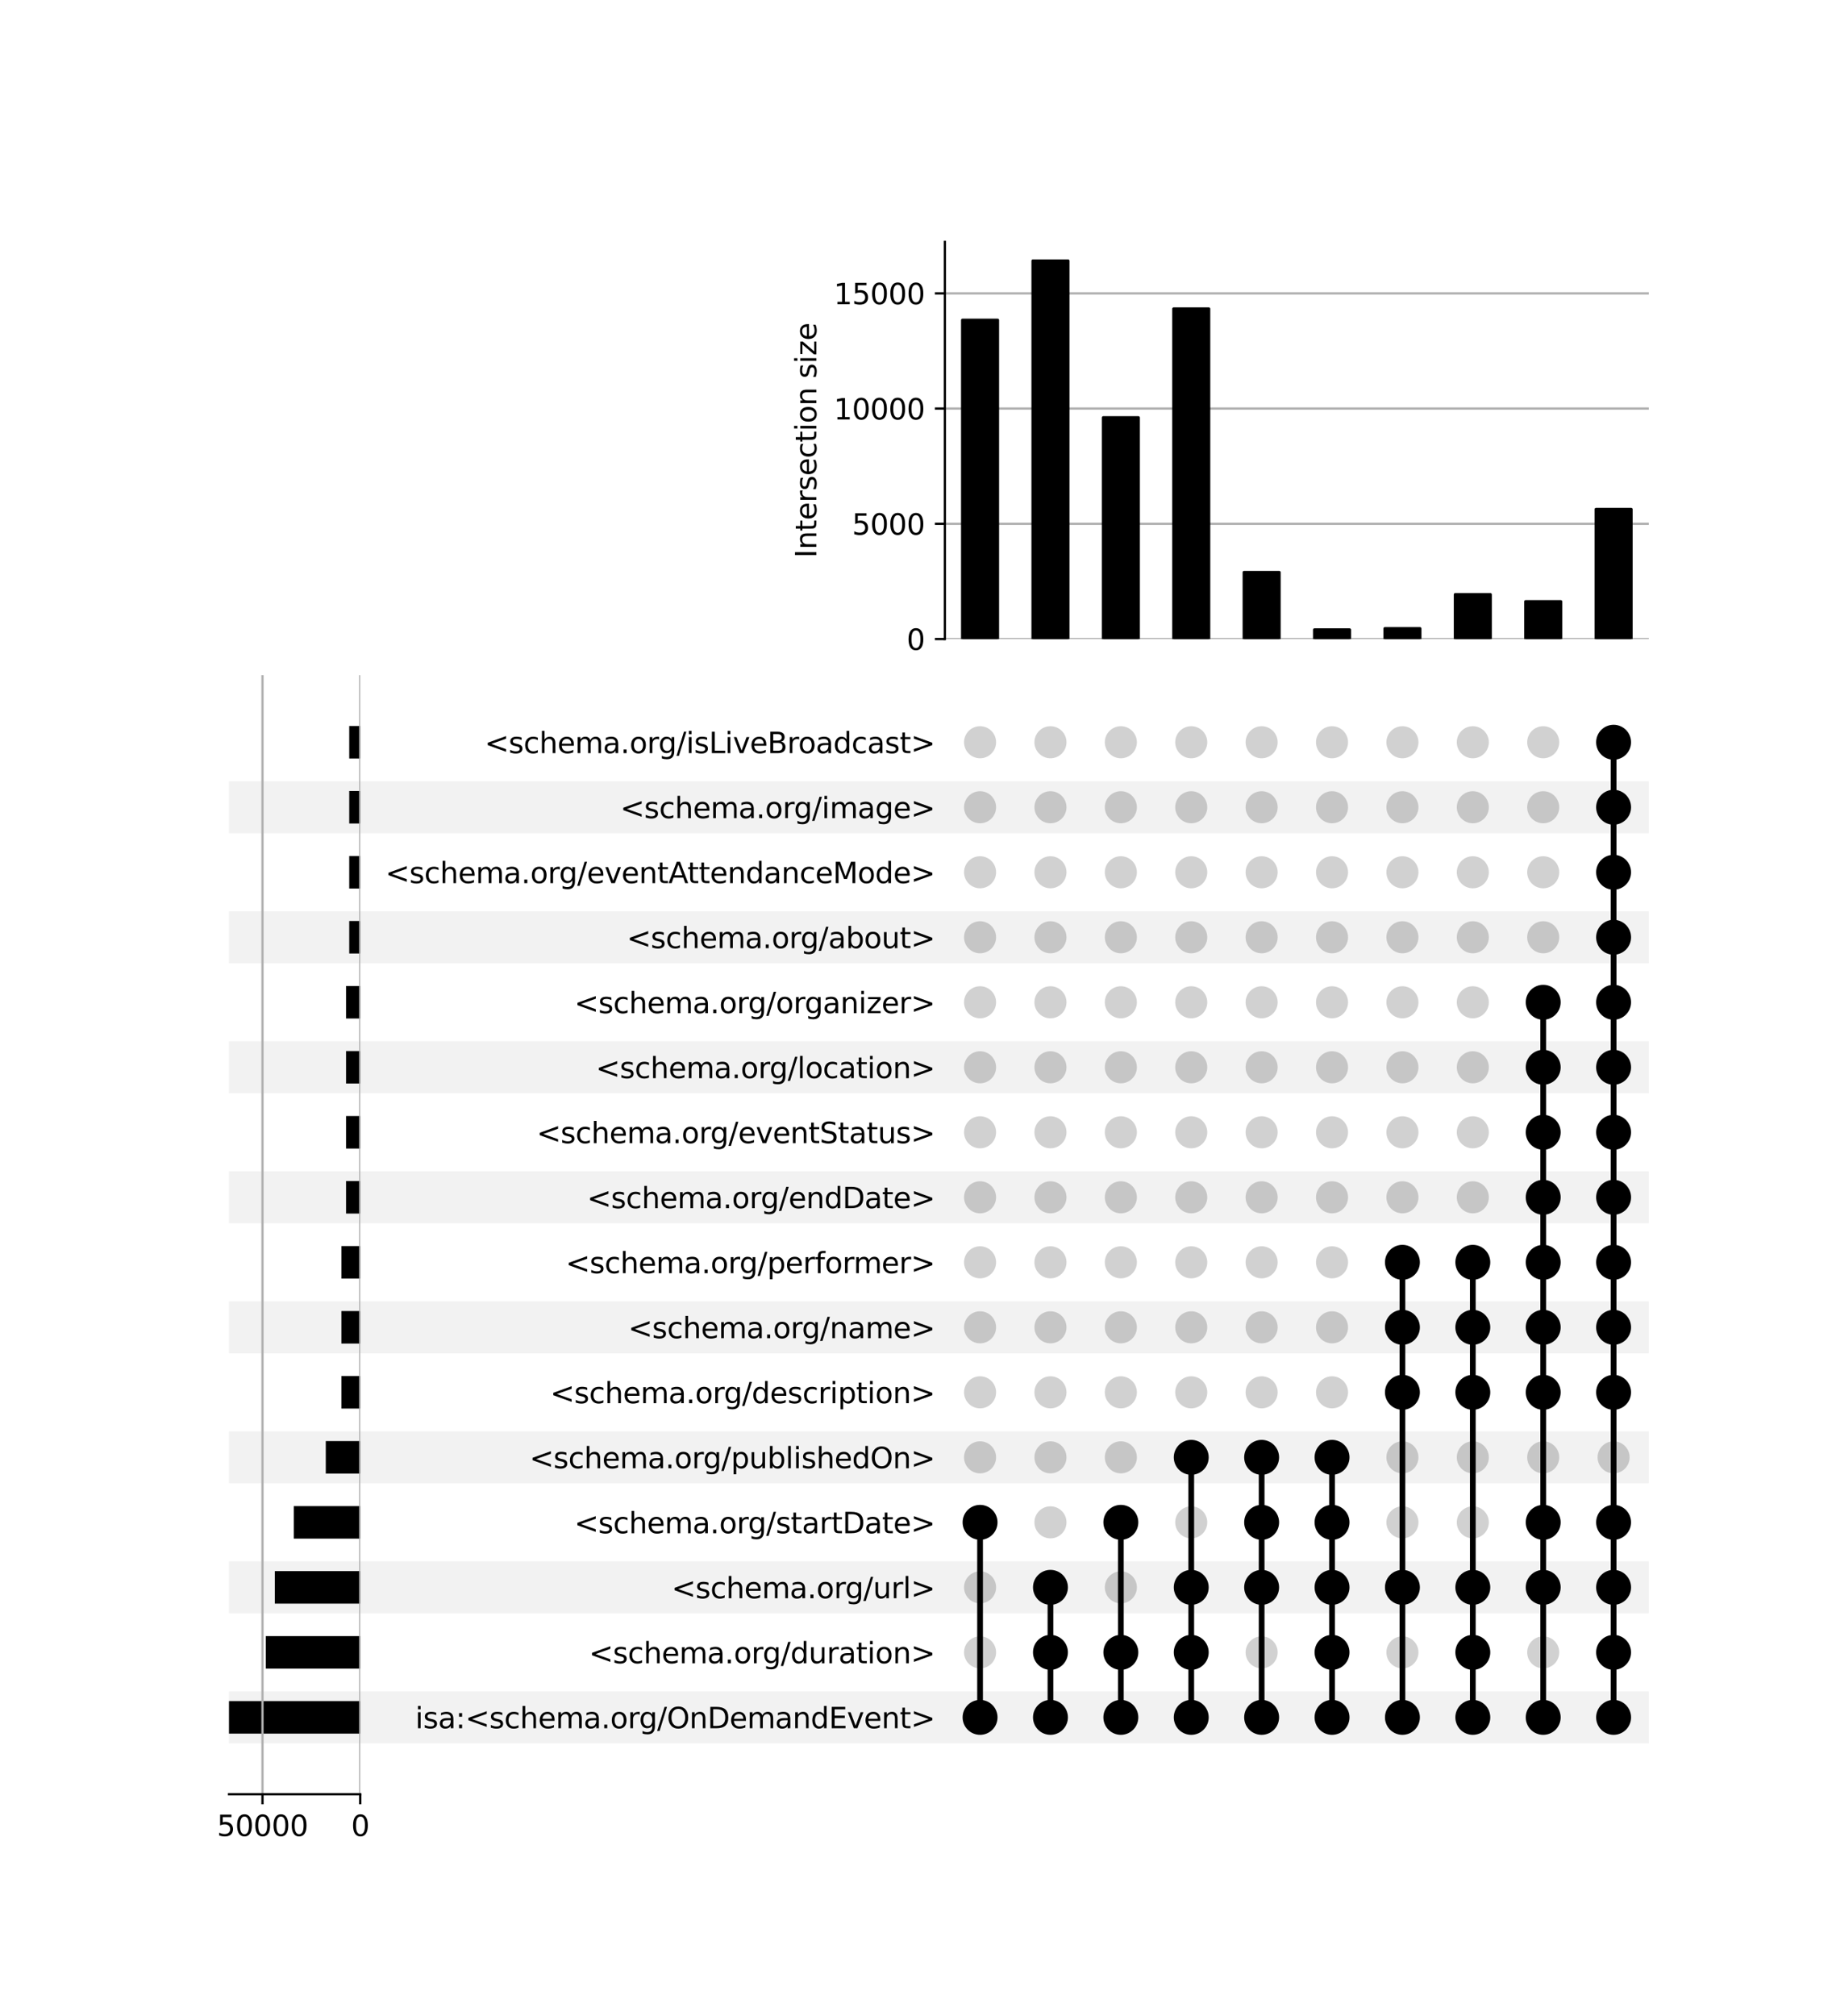 <?xml version="1.0" encoding="utf-8" standalone="no"?>
<!DOCTYPE svg PUBLIC "-//W3C//DTD SVG 1.1//EN"
  "http://www.w3.org/Graphics/SVG/1.1/DTD/svg11.dtd">
<svg xmlns:xlink="http://www.w3.org/1999/xlink" width="640pt" height="704pt" viewBox="0 0 640 704" xmlns="http://www.w3.org/2000/svg" version="1.1">
 <defs>
  <style type="text/css">*{stroke-linejoin: round; stroke-linecap: butt}</style>
 </defs>
 <g id="figure_1">
  <g id="patch_1">
   <path d="M 0 704 
L 640 704 
L 640 0 
L 0 0 
z
" style="fill: #ffffff"/>
  </g>
  <g id="axes_1">
   <g id="patch_2">
    <path d="M 80 608.796 
L 576 608.796 
L 576 590.635 
L 80 590.635 
z
" clip-path="url(#p19cad50b08)" style="fill-opacity: 0.051"/>
   </g>
   <g id="patch_3">
    <path d="M 80 563.394 
L 576 563.394 
L 576 545.233 
L 80 545.233 
z
" clip-path="url(#p19cad50b08)" style="fill-opacity: 0.051"/>
   </g>
   <g id="patch_4">
    <path d="M 80 517.991 
L 576 517.991 
L 576 499.83 
L 80 499.83 
z
" clip-path="url(#p19cad50b08)" style="fill-opacity: 0.051"/>
   </g>
   <g id="patch_5">
    <path d="M 80 472.589 
L 576 472.589 
L 576 454.428 
L 80 454.428 
z
" clip-path="url(#p19cad50b08)" style="fill-opacity: 0.051"/>
   </g>
   <g id="patch_6">
    <path d="M 80 427.186 
L 576 427.186 
L 576 409.025 
L 80 409.025 
z
" clip-path="url(#p19cad50b08)" style="fill-opacity: 0.051"/>
   </g>
   <g id="patch_7">
    <path d="M 80 381.784 
L 576 381.784 
L 576 363.623 
L 80 363.623 
z
" clip-path="url(#p19cad50b08)" style="fill-opacity: 0.051"/>
   </g>
   <g id="patch_8">
    <path d="M 80 336.381 
L 576 336.381 
L 576 318.22 
L 80 318.22 
z
" clip-path="url(#p19cad50b08)" style="fill-opacity: 0.051"/>
   </g>
   <g id="patch_9">
    <path d="M 80 290.979 
L 576 290.979 
L 576 272.818 
L 80 272.818 
z
" clip-path="url(#p19cad50b08)" style="fill-opacity: 0.051"/>
   </g>
   <g id="matplotlib.axis_1"/>
   <g id="matplotlib.axis_2">
    <g id="ytick_1"/>
    <g id="ytick_2"/>
    <g id="ytick_3"/>
    <g id="ytick_4"/>
    <g id="ytick_5"/>
    <g id="ytick_6"/>
    <g id="ytick_7"/>
    <g id="ytick_8"/>
    <g id="ytick_9"/>
    <g id="ytick_10"/>
    <g id="ytick_11"/>
    <g id="ytick_12"/>
    <g id="ytick_13"/>
    <g id="ytick_14"/>
    <g id="ytick_15"/>
    <g id="ytick_16"/>
   </g>
  </g>
  <g id="axes_2">
   <g id="matplotlib.axis_3">
    <g id="ytick_17">
     <g id="line2d_1"/>
     <g id="text_1">
      <!-- isa:&lt;schema.org/OnDemandEvent&gt; -->
      <g transform="translate(145.057 603.515) scale(0.1 -0.1)">
       <defs>
        <path id="DejaVuSans-69" d="M 603 3500 
L 1178 3500 
L 1178 0 
L 603 0 
L 603 3500 
z
M 603 4863 
L 1178 4863 
L 1178 4134 
L 603 4134 
L 603 4863 
z
" transform="scale(0.016)"/>
        <path id="DejaVuSans-73" d="M 2834 3397 
L 2834 2853 
Q 2591 2978 2328 3040 
Q 2066 3103 1784 3103 
Q 1356 3103 1142 2972 
Q 928 2841 928 2578 
Q 928 2378 1081 2264 
Q 1234 2150 1697 2047 
L 1894 2003 
Q 2506 1872 2764 1633 
Q 3022 1394 3022 966 
Q 3022 478 2636 193 
Q 2250 -91 1575 -91 
Q 1294 -91 989 -36 
Q 684 19 347 128 
L 347 722 
Q 666 556 975 473 
Q 1284 391 1588 391 
Q 1994 391 2212 530 
Q 2431 669 2431 922 
Q 2431 1156 2273 1281 
Q 2116 1406 1581 1522 
L 1381 1569 
Q 847 1681 609 1914 
Q 372 2147 372 2553 
Q 372 3047 722 3315 
Q 1072 3584 1716 3584 
Q 2034 3584 2315 3537 
Q 2597 3491 2834 3397 
z
" transform="scale(0.016)"/>
        <path id="DejaVuSans-61" d="M 2194 1759 
Q 1497 1759 1228 1600 
Q 959 1441 959 1056 
Q 959 750 1161 570 
Q 1363 391 1709 391 
Q 2188 391 2477 730 
Q 2766 1069 2766 1631 
L 2766 1759 
L 2194 1759 
z
M 3341 1997 
L 3341 0 
L 2766 0 
L 2766 531 
Q 2569 213 2275 61 
Q 1981 -91 1556 -91 
Q 1019 -91 701 211 
Q 384 513 384 1019 
Q 384 1609 779 1909 
Q 1175 2209 1959 2209 
L 2766 2209 
L 2766 2266 
Q 2766 2663 2505 2880 
Q 2244 3097 1772 3097 
Q 1472 3097 1187 3025 
Q 903 2953 641 2809 
L 641 3341 
Q 956 3463 1253 3523 
Q 1550 3584 1831 3584 
Q 2591 3584 2966 3190 
Q 3341 2797 3341 1997 
z
" transform="scale(0.016)"/>
        <path id="DejaVuSans-3a" d="M 750 794 
L 1409 794 
L 1409 0 
L 750 0 
L 750 794 
z
M 750 3309 
L 1409 3309 
L 1409 2516 
L 750 2516 
L 750 3309 
z
" transform="scale(0.016)"/>
        <path id="DejaVuSans-3c" d="M 4684 3150 
L 1459 2003 
L 4684 863 
L 4684 294 
L 678 1747 
L 678 2266 
L 4684 3719 
L 4684 3150 
z
" transform="scale(0.016)"/>
        <path id="DejaVuSans-63" d="M 3122 3366 
L 3122 2828 
Q 2878 2963 2633 3030 
Q 2388 3097 2138 3097 
Q 1578 3097 1268 2742 
Q 959 2388 959 1747 
Q 959 1106 1268 751 
Q 1578 397 2138 397 
Q 2388 397 2633 464 
Q 2878 531 3122 666 
L 3122 134 
Q 2881 22 2623 -34 
Q 2366 -91 2075 -91 
Q 1284 -91 818 406 
Q 353 903 353 1747 
Q 353 2603 823 3093 
Q 1294 3584 2113 3584 
Q 2378 3584 2631 3529 
Q 2884 3475 3122 3366 
z
" transform="scale(0.016)"/>
        <path id="DejaVuSans-68" d="M 3513 2113 
L 3513 0 
L 2938 0 
L 2938 2094 
Q 2938 2591 2744 2837 
Q 2550 3084 2163 3084 
Q 1697 3084 1428 2787 
Q 1159 2491 1159 1978 
L 1159 0 
L 581 0 
L 581 4863 
L 1159 4863 
L 1159 2956 
Q 1366 3272 1645 3428 
Q 1925 3584 2291 3584 
Q 2894 3584 3203 3211 
Q 3513 2838 3513 2113 
z
" transform="scale(0.016)"/>
        <path id="DejaVuSans-65" d="M 3597 1894 
L 3597 1613 
L 953 1613 
Q 991 1019 1311 708 
Q 1631 397 2203 397 
Q 2534 397 2845 478 
Q 3156 559 3463 722 
L 3463 178 
Q 3153 47 2828 -22 
Q 2503 -91 2169 -91 
Q 1331 -91 842 396 
Q 353 884 353 1716 
Q 353 2575 817 3079 
Q 1281 3584 2069 3584 
Q 2775 3584 3186 3129 
Q 3597 2675 3597 1894 
z
M 3022 2063 
Q 3016 2534 2758 2815 
Q 2500 3097 2075 3097 
Q 1594 3097 1305 2825 
Q 1016 2553 972 2059 
L 3022 2063 
z
" transform="scale(0.016)"/>
        <path id="DejaVuSans-6d" d="M 3328 2828 
Q 3544 3216 3844 3400 
Q 4144 3584 4550 3584 
Q 5097 3584 5394 3201 
Q 5691 2819 5691 2113 
L 5691 0 
L 5113 0 
L 5113 2094 
Q 5113 2597 4934 2840 
Q 4756 3084 4391 3084 
Q 3944 3084 3684 2787 
Q 3425 2491 3425 1978 
L 3425 0 
L 2847 0 
L 2847 2094 
Q 2847 2600 2669 2842 
Q 2491 3084 2119 3084 
Q 1678 3084 1418 2786 
Q 1159 2488 1159 1978 
L 1159 0 
L 581 0 
L 581 3500 
L 1159 3500 
L 1159 2956 
Q 1356 3278 1631 3431 
Q 1906 3584 2284 3584 
Q 2666 3584 2933 3390 
Q 3200 3197 3328 2828 
z
" transform="scale(0.016)"/>
        <path id="DejaVuSans-2e" d="M 684 794 
L 1344 794 
L 1344 0 
L 684 0 
L 684 794 
z
" transform="scale(0.016)"/>
        <path id="DejaVuSans-6f" d="M 1959 3097 
Q 1497 3097 1228 2736 
Q 959 2375 959 1747 
Q 959 1119 1226 758 
Q 1494 397 1959 397 
Q 2419 397 2687 759 
Q 2956 1122 2956 1747 
Q 2956 2369 2687 2733 
Q 2419 3097 1959 3097 
z
M 1959 3584 
Q 2709 3584 3137 3096 
Q 3566 2609 3566 1747 
Q 3566 888 3137 398 
Q 2709 -91 1959 -91 
Q 1206 -91 779 398 
Q 353 888 353 1747 
Q 353 2609 779 3096 
Q 1206 3584 1959 3584 
z
" transform="scale(0.016)"/>
        <path id="DejaVuSans-72" d="M 2631 2963 
Q 2534 3019 2420 3045 
Q 2306 3072 2169 3072 
Q 1681 3072 1420 2755 
Q 1159 2438 1159 1844 
L 1159 0 
L 581 0 
L 581 3500 
L 1159 3500 
L 1159 2956 
Q 1341 3275 1631 3429 
Q 1922 3584 2338 3584 
Q 2397 3584 2469 3576 
Q 2541 3569 2628 3553 
L 2631 2963 
z
" transform="scale(0.016)"/>
        <path id="DejaVuSans-67" d="M 2906 1791 
Q 2906 2416 2648 2759 
Q 2391 3103 1925 3103 
Q 1463 3103 1205 2759 
Q 947 2416 947 1791 
Q 947 1169 1205 825 
Q 1463 481 1925 481 
Q 2391 481 2648 825 
Q 2906 1169 2906 1791 
z
M 3481 434 
Q 3481 -459 3084 -895 
Q 2688 -1331 1869 -1331 
Q 1566 -1331 1297 -1286 
Q 1028 -1241 775 -1147 
L 775 -588 
Q 1028 -725 1275 -790 
Q 1522 -856 1778 -856 
Q 2344 -856 2625 -561 
Q 2906 -266 2906 331 
L 2906 616 
Q 2728 306 2450 153 
Q 2172 0 1784 0 
Q 1141 0 747 490 
Q 353 981 353 1791 
Q 353 2603 747 3093 
Q 1141 3584 1784 3584 
Q 2172 3584 2450 3431 
Q 2728 3278 2906 2969 
L 2906 3500 
L 3481 3500 
L 3481 434 
z
" transform="scale(0.016)"/>
        <path id="DejaVuSans-2f" d="M 1625 4666 
L 2156 4666 
L 531 -594 
L 0 -594 
L 1625 4666 
z
" transform="scale(0.016)"/>
        <path id="DejaVuSans-4f" d="M 2522 4238 
Q 1834 4238 1429 3725 
Q 1025 3213 1025 2328 
Q 1025 1447 1429 934 
Q 1834 422 2522 422 
Q 3209 422 3611 934 
Q 4013 1447 4013 2328 
Q 4013 3213 3611 3725 
Q 3209 4238 2522 4238 
z
M 2522 4750 
Q 3503 4750 4090 4092 
Q 4678 3434 4678 2328 
Q 4678 1225 4090 567 
Q 3503 -91 2522 -91 
Q 1538 -91 948 565 
Q 359 1222 359 2328 
Q 359 3434 948 4092 
Q 1538 4750 2522 4750 
z
" transform="scale(0.016)"/>
        <path id="DejaVuSans-6e" d="M 3513 2113 
L 3513 0 
L 2938 0 
L 2938 2094 
Q 2938 2591 2744 2837 
Q 2550 3084 2163 3084 
Q 1697 3084 1428 2787 
Q 1159 2491 1159 1978 
L 1159 0 
L 581 0 
L 581 3500 
L 1159 3500 
L 1159 2956 
Q 1366 3272 1645 3428 
Q 1925 3584 2291 3584 
Q 2894 3584 3203 3211 
Q 3513 2838 3513 2113 
z
" transform="scale(0.016)"/>
        <path id="DejaVuSans-44" d="M 1259 4147 
L 1259 519 
L 2022 519 
Q 2988 519 3436 956 
Q 3884 1394 3884 2338 
Q 3884 3275 3436 3711 
Q 2988 4147 2022 4147 
L 1259 4147 
z
M 628 4666 
L 1925 4666 
Q 3281 4666 3915 4102 
Q 4550 3538 4550 2338 
Q 4550 1131 3912 565 
Q 3275 0 1925 0 
L 628 0 
L 628 4666 
z
" transform="scale(0.016)"/>
        <path id="DejaVuSans-64" d="M 2906 2969 
L 2906 4863 
L 3481 4863 
L 3481 0 
L 2906 0 
L 2906 525 
Q 2725 213 2448 61 
Q 2172 -91 1784 -91 
Q 1150 -91 751 415 
Q 353 922 353 1747 
Q 353 2572 751 3078 
Q 1150 3584 1784 3584 
Q 2172 3584 2448 3432 
Q 2725 3281 2906 2969 
z
M 947 1747 
Q 947 1113 1208 752 
Q 1469 391 1925 391 
Q 2381 391 2643 752 
Q 2906 1113 2906 1747 
Q 2906 2381 2643 2742 
Q 2381 3103 1925 3103 
Q 1469 3103 1208 2742 
Q 947 2381 947 1747 
z
" transform="scale(0.016)"/>
        <path id="DejaVuSans-45" d="M 628 4666 
L 3578 4666 
L 3578 4134 
L 1259 4134 
L 1259 2753 
L 3481 2753 
L 3481 2222 
L 1259 2222 
L 1259 531 
L 3634 531 
L 3634 0 
L 628 0 
L 628 4666 
z
" transform="scale(0.016)"/>
        <path id="DejaVuSans-76" d="M 191 3500 
L 800 3500 
L 1894 563 
L 2988 3500 
L 3597 3500 
L 2284 0 
L 1503 0 
L 191 3500 
z
" transform="scale(0.016)"/>
        <path id="DejaVuSans-74" d="M 1172 4494 
L 1172 3500 
L 2356 3500 
L 2356 3053 
L 1172 3053 
L 1172 1153 
Q 1172 725 1289 603 
Q 1406 481 1766 481 
L 2356 481 
L 2356 0 
L 1766 0 
Q 1100 0 847 248 
Q 594 497 594 1153 
L 594 3053 
L 172 3053 
L 172 3500 
L 594 3500 
L 594 4494 
L 1172 4494 
z
" transform="scale(0.016)"/>
        <path id="DejaVuSans-3e" d="M 678 3150 
L 678 3719 
L 4684 2266 
L 4684 1747 
L 678 294 
L 678 863 
L 3897 2003 
L 678 3150 
z
" transform="scale(0.016)"/>
       </defs>
       <use xlink:href="#DejaVuSans-69"/>
       <use xlink:href="#DejaVuSans-73" x="27.783"/>
       <use xlink:href="#DejaVuSans-61" x="79.883"/>
       <use xlink:href="#DejaVuSans-3a" x="141.162"/>
       <use xlink:href="#DejaVuSans-3c" x="174.854"/>
       <use xlink:href="#DejaVuSans-73" x="258.643"/>
       <use xlink:href="#DejaVuSans-63" x="310.742"/>
       <use xlink:href="#DejaVuSans-68" x="365.723"/>
       <use xlink:href="#DejaVuSans-65" x="429.102"/>
       <use xlink:href="#DejaVuSans-6d" x="490.625"/>
       <use xlink:href="#DejaVuSans-61" x="588.037"/>
       <use xlink:href="#DejaVuSans-2e" x="649.316"/>
       <use xlink:href="#DejaVuSans-6f" x="681.104"/>
       <use xlink:href="#DejaVuSans-72" x="742.285"/>
       <use xlink:href="#DejaVuSans-67" x="781.648"/>
       <use xlink:href="#DejaVuSans-2f" x="845.125"/>
       <use xlink:href="#DejaVuSans-4f" x="878.816"/>
       <use xlink:href="#DejaVuSans-6e" x="957.527"/>
       <use xlink:href="#DejaVuSans-44" x="1020.906"/>
       <use xlink:href="#DejaVuSans-65" x="1097.908"/>
       <use xlink:href="#DejaVuSans-6d" x="1159.432"/>
       <use xlink:href="#DejaVuSans-61" x="1256.844"/>
       <use xlink:href="#DejaVuSans-6e" x="1318.123"/>
       <use xlink:href="#DejaVuSans-64" x="1381.502"/>
       <use xlink:href="#DejaVuSans-45" x="1444.979"/>
       <use xlink:href="#DejaVuSans-76" x="1508.162"/>
       <use xlink:href="#DejaVuSans-65" x="1567.342"/>
       <use xlink:href="#DejaVuSans-6e" x="1628.865"/>
       <use xlink:href="#DejaVuSans-74" x="1692.244"/>
       <use xlink:href="#DejaVuSans-3e" x="1731.453"/>
      </g>
     </g>
    </g>
    <g id="ytick_18">
     <g id="line2d_2"/>
     <g id="text_2">
      <!-- &lt;schema.org/duration&gt; -->
      <g transform="translate(205.728 580.814) scale(0.1 -0.1)">
       <defs>
        <path id="DejaVuSans-75" d="M 544 1381 
L 544 3500 
L 1119 3500 
L 1119 1403 
Q 1119 906 1312 657 
Q 1506 409 1894 409 
Q 2359 409 2629 706 
Q 2900 1003 2900 1516 
L 2900 3500 
L 3475 3500 
L 3475 0 
L 2900 0 
L 2900 538 
Q 2691 219 2414 64 
Q 2138 -91 1772 -91 
Q 1169 -91 856 284 
Q 544 659 544 1381 
z
M 1991 3584 
L 1991 3584 
z
" transform="scale(0.016)"/>
       </defs>
       <use xlink:href="#DejaVuSans-3c"/>
       <use xlink:href="#DejaVuSans-73" x="83.789"/>
       <use xlink:href="#DejaVuSans-63" x="135.889"/>
       <use xlink:href="#DejaVuSans-68" x="190.869"/>
       <use xlink:href="#DejaVuSans-65" x="254.248"/>
       <use xlink:href="#DejaVuSans-6d" x="315.771"/>
       <use xlink:href="#DejaVuSans-61" x="413.184"/>
       <use xlink:href="#DejaVuSans-2e" x="474.463"/>
       <use xlink:href="#DejaVuSans-6f" x="506.25"/>
       <use xlink:href="#DejaVuSans-72" x="567.432"/>
       <use xlink:href="#DejaVuSans-67" x="606.795"/>
       <use xlink:href="#DejaVuSans-2f" x="670.271"/>
       <use xlink:href="#DejaVuSans-64" x="703.963"/>
       <use xlink:href="#DejaVuSans-75" x="767.439"/>
       <use xlink:href="#DejaVuSans-72" x="830.818"/>
       <use xlink:href="#DejaVuSans-61" x="871.932"/>
       <use xlink:href="#DejaVuSans-74" x="933.211"/>
       <use xlink:href="#DejaVuSans-69" x="972.42"/>
       <use xlink:href="#DejaVuSans-6f" x="1000.203"/>
       <use xlink:href="#DejaVuSans-6e" x="1061.385"/>
       <use xlink:href="#DejaVuSans-3e" x="1124.764"/>
      </g>
     </g>
    </g>
    <g id="ytick_19">
     <g id="line2d_3"/>
     <g id="text_3">
      <!-- &lt;schema.org/url&gt; -->
      <g transform="translate(234.581 558.113) scale(0.1 -0.1)">
       <defs>
        <path id="DejaVuSans-6c" d="M 603 4863 
L 1178 4863 
L 1178 0 
L 603 0 
L 603 4863 
z
" transform="scale(0.016)"/>
       </defs>
       <use xlink:href="#DejaVuSans-3c"/>
       <use xlink:href="#DejaVuSans-73" x="83.789"/>
       <use xlink:href="#DejaVuSans-63" x="135.889"/>
       <use xlink:href="#DejaVuSans-68" x="190.869"/>
       <use xlink:href="#DejaVuSans-65" x="254.248"/>
       <use xlink:href="#DejaVuSans-6d" x="315.771"/>
       <use xlink:href="#DejaVuSans-61" x="413.184"/>
       <use xlink:href="#DejaVuSans-2e" x="474.463"/>
       <use xlink:href="#DejaVuSans-6f" x="506.25"/>
       <use xlink:href="#DejaVuSans-72" x="567.432"/>
       <use xlink:href="#DejaVuSans-67" x="606.795"/>
       <use xlink:href="#DejaVuSans-2f" x="670.271"/>
       <use xlink:href="#DejaVuSans-75" x="703.963"/>
       <use xlink:href="#DejaVuSans-72" x="767.342"/>
       <use xlink:href="#DejaVuSans-6c" x="808.455"/>
       <use xlink:href="#DejaVuSans-3e" x="836.238"/>
      </g>
     </g>
    </g>
    <g id="ytick_20">
     <g id="line2d_4"/>
     <g id="text_4">
      <!-- &lt;schema.org/startDate&gt; -->
      <g transform="translate(200.617 535.411) scale(0.1 -0.1)">
       <use xlink:href="#DejaVuSans-3c"/>
       <use xlink:href="#DejaVuSans-73" x="83.789"/>
       <use xlink:href="#DejaVuSans-63" x="135.889"/>
       <use xlink:href="#DejaVuSans-68" x="190.869"/>
       <use xlink:href="#DejaVuSans-65" x="254.248"/>
       <use xlink:href="#DejaVuSans-6d" x="315.771"/>
       <use xlink:href="#DejaVuSans-61" x="413.184"/>
       <use xlink:href="#DejaVuSans-2e" x="474.463"/>
       <use xlink:href="#DejaVuSans-6f" x="506.25"/>
       <use xlink:href="#DejaVuSans-72" x="567.432"/>
       <use xlink:href="#DejaVuSans-67" x="606.795"/>
       <use xlink:href="#DejaVuSans-2f" x="670.271"/>
       <use xlink:href="#DejaVuSans-73" x="703.963"/>
       <use xlink:href="#DejaVuSans-74" x="756.062"/>
       <use xlink:href="#DejaVuSans-61" x="795.271"/>
       <use xlink:href="#DejaVuSans-72" x="856.551"/>
       <use xlink:href="#DejaVuSans-74" x="897.664"/>
       <use xlink:href="#DejaVuSans-44" x="936.873"/>
       <use xlink:href="#DejaVuSans-61" x="1013.875"/>
       <use xlink:href="#DejaVuSans-74" x="1075.154"/>
       <use xlink:href="#DejaVuSans-65" x="1114.363"/>
       <use xlink:href="#DejaVuSans-3e" x="1175.887"/>
      </g>
     </g>
    </g>
    <g id="ytick_21">
     <g id="line2d_5"/>
     <g id="text_5">
      <!-- &lt;schema.org/publishedOn&gt; -->
      <g transform="translate(184.959 512.71) scale(0.1 -0.1)">
       <defs>
        <path id="DejaVuSans-70" d="M 1159 525 
L 1159 -1331 
L 581 -1331 
L 581 3500 
L 1159 3500 
L 1159 2969 
Q 1341 3281 1617 3432 
Q 1894 3584 2278 3584 
Q 2916 3584 3314 3078 
Q 3713 2572 3713 1747 
Q 3713 922 3314 415 
Q 2916 -91 2278 -91 
Q 1894 -91 1617 61 
Q 1341 213 1159 525 
z
M 3116 1747 
Q 3116 2381 2855 2742 
Q 2594 3103 2138 3103 
Q 1681 3103 1420 2742 
Q 1159 2381 1159 1747 
Q 1159 1113 1420 752 
Q 1681 391 2138 391 
Q 2594 391 2855 752 
Q 3116 1113 3116 1747 
z
" transform="scale(0.016)"/>
        <path id="DejaVuSans-62" d="M 3116 1747 
Q 3116 2381 2855 2742 
Q 2594 3103 2138 3103 
Q 1681 3103 1420 2742 
Q 1159 2381 1159 1747 
Q 1159 1113 1420 752 
Q 1681 391 2138 391 
Q 2594 391 2855 752 
Q 3116 1113 3116 1747 
z
M 1159 2969 
Q 1341 3281 1617 3432 
Q 1894 3584 2278 3584 
Q 2916 3584 3314 3078 
Q 3713 2572 3713 1747 
Q 3713 922 3314 415 
Q 2916 -91 2278 -91 
Q 1894 -91 1617 61 
Q 1341 213 1159 525 
L 1159 0 
L 581 0 
L 581 4863 
L 1159 4863 
L 1159 2969 
z
" transform="scale(0.016)"/>
       </defs>
       <use xlink:href="#DejaVuSans-3c"/>
       <use xlink:href="#DejaVuSans-73" x="83.789"/>
       <use xlink:href="#DejaVuSans-63" x="135.889"/>
       <use xlink:href="#DejaVuSans-68" x="190.869"/>
       <use xlink:href="#DejaVuSans-65" x="254.248"/>
       <use xlink:href="#DejaVuSans-6d" x="315.771"/>
       <use xlink:href="#DejaVuSans-61" x="413.184"/>
       <use xlink:href="#DejaVuSans-2e" x="474.463"/>
       <use xlink:href="#DejaVuSans-6f" x="506.25"/>
       <use xlink:href="#DejaVuSans-72" x="567.432"/>
       <use xlink:href="#DejaVuSans-67" x="606.795"/>
       <use xlink:href="#DejaVuSans-2f" x="670.271"/>
       <use xlink:href="#DejaVuSans-70" x="703.963"/>
       <use xlink:href="#DejaVuSans-75" x="767.439"/>
       <use xlink:href="#DejaVuSans-62" x="830.818"/>
       <use xlink:href="#DejaVuSans-6c" x="894.295"/>
       <use xlink:href="#DejaVuSans-69" x="922.078"/>
       <use xlink:href="#DejaVuSans-73" x="949.861"/>
       <use xlink:href="#DejaVuSans-68" x="1001.961"/>
       <use xlink:href="#DejaVuSans-65" x="1065.34"/>
       <use xlink:href="#DejaVuSans-64" x="1126.863"/>
       <use xlink:href="#DejaVuSans-4f" x="1190.34"/>
       <use xlink:href="#DejaVuSans-6e" x="1269.051"/>
       <use xlink:href="#DejaVuSans-3e" x="1332.43"/>
      </g>
     </g>
    </g>
    <g id="ytick_22">
     <g id="line2d_6"/>
     <g id="text_6">
      <!-- &lt;schema.org/description&gt; -->
      <g transform="translate(192.206 490.009) scale(0.1 -0.1)">
       <use xlink:href="#DejaVuSans-3c"/>
       <use xlink:href="#DejaVuSans-73" x="83.789"/>
       <use xlink:href="#DejaVuSans-63" x="135.889"/>
       <use xlink:href="#DejaVuSans-68" x="190.869"/>
       <use xlink:href="#DejaVuSans-65" x="254.248"/>
       <use xlink:href="#DejaVuSans-6d" x="315.771"/>
       <use xlink:href="#DejaVuSans-61" x="413.184"/>
       <use xlink:href="#DejaVuSans-2e" x="474.463"/>
       <use xlink:href="#DejaVuSans-6f" x="506.25"/>
       <use xlink:href="#DejaVuSans-72" x="567.432"/>
       <use xlink:href="#DejaVuSans-67" x="606.795"/>
       <use xlink:href="#DejaVuSans-2f" x="670.271"/>
       <use xlink:href="#DejaVuSans-64" x="703.963"/>
       <use xlink:href="#DejaVuSans-65" x="767.439"/>
       <use xlink:href="#DejaVuSans-73" x="828.963"/>
       <use xlink:href="#DejaVuSans-63" x="881.062"/>
       <use xlink:href="#DejaVuSans-72" x="936.043"/>
       <use xlink:href="#DejaVuSans-69" x="977.156"/>
       <use xlink:href="#DejaVuSans-70" x="1004.939"/>
       <use xlink:href="#DejaVuSans-74" x="1068.416"/>
       <use xlink:href="#DejaVuSans-69" x="1107.625"/>
       <use xlink:href="#DejaVuSans-6f" x="1135.408"/>
       <use xlink:href="#DejaVuSans-6e" x="1196.59"/>
       <use xlink:href="#DejaVuSans-3e" x="1259.969"/>
      </g>
     </g>
    </g>
    <g id="ytick_23">
     <g id="line2d_7"/>
     <g id="text_7">
      <!-- &lt;schema.org/name&gt; -->
      <g transform="translate(219.448 467.308) scale(0.1 -0.1)">
       <use xlink:href="#DejaVuSans-3c"/>
       <use xlink:href="#DejaVuSans-73" x="83.789"/>
       <use xlink:href="#DejaVuSans-63" x="135.889"/>
       <use xlink:href="#DejaVuSans-68" x="190.869"/>
       <use xlink:href="#DejaVuSans-65" x="254.248"/>
       <use xlink:href="#DejaVuSans-6d" x="315.771"/>
       <use xlink:href="#DejaVuSans-61" x="413.184"/>
       <use xlink:href="#DejaVuSans-2e" x="474.463"/>
       <use xlink:href="#DejaVuSans-6f" x="506.25"/>
       <use xlink:href="#DejaVuSans-72" x="567.432"/>
       <use xlink:href="#DejaVuSans-67" x="606.795"/>
       <use xlink:href="#DejaVuSans-2f" x="670.271"/>
       <use xlink:href="#DejaVuSans-6e" x="703.963"/>
       <use xlink:href="#DejaVuSans-61" x="767.342"/>
       <use xlink:href="#DejaVuSans-6d" x="828.621"/>
       <use xlink:href="#DejaVuSans-65" x="926.033"/>
       <use xlink:href="#DejaVuSans-3e" x="987.557"/>
      </g>
     </g>
    </g>
    <g id="ytick_24">
     <g id="line2d_8"/>
     <g id="text_8">
      <!-- &lt;schema.org/performer&gt; -->
      <g transform="translate(197.615 444.606) scale(0.1 -0.1)">
       <defs>
        <path id="DejaVuSans-66" d="M 2375 4863 
L 2375 4384 
L 1825 4384 
Q 1516 4384 1395 4259 
Q 1275 4134 1275 3809 
L 1275 3500 
L 2222 3500 
L 2222 3053 
L 1275 3053 
L 1275 0 
L 697 0 
L 697 3053 
L 147 3053 
L 147 3500 
L 697 3500 
L 697 3744 
Q 697 4328 969 4595 
Q 1241 4863 1831 4863 
L 2375 4863 
z
" transform="scale(0.016)"/>
       </defs>
       <use xlink:href="#DejaVuSans-3c"/>
       <use xlink:href="#DejaVuSans-73" x="83.789"/>
       <use xlink:href="#DejaVuSans-63" x="135.889"/>
       <use xlink:href="#DejaVuSans-68" x="190.869"/>
       <use xlink:href="#DejaVuSans-65" x="254.248"/>
       <use xlink:href="#DejaVuSans-6d" x="315.771"/>
       <use xlink:href="#DejaVuSans-61" x="413.184"/>
       <use xlink:href="#DejaVuSans-2e" x="474.463"/>
       <use xlink:href="#DejaVuSans-6f" x="506.25"/>
       <use xlink:href="#DejaVuSans-72" x="567.432"/>
       <use xlink:href="#DejaVuSans-67" x="606.795"/>
       <use xlink:href="#DejaVuSans-2f" x="670.271"/>
       <use xlink:href="#DejaVuSans-70" x="703.963"/>
       <use xlink:href="#DejaVuSans-65" x="767.439"/>
       <use xlink:href="#DejaVuSans-72" x="828.963"/>
       <use xlink:href="#DejaVuSans-66" x="870.076"/>
       <use xlink:href="#DejaVuSans-6f" x="905.281"/>
       <use xlink:href="#DejaVuSans-72" x="966.463"/>
       <use xlink:href="#DejaVuSans-6d" x="1005.826"/>
       <use xlink:href="#DejaVuSans-65" x="1103.238"/>
       <use xlink:href="#DejaVuSans-72" x="1164.762"/>
       <use xlink:href="#DejaVuSans-3e" x="1205.875"/>
      </g>
     </g>
    </g>
    <g id="ytick_25">
     <g id="line2d_9"/>
     <g id="text_9">
      <!-- &lt;schema.org/endDate&gt; -->
      <g transform="translate(205.067 421.905) scale(0.1 -0.1)">
       <use xlink:href="#DejaVuSans-3c"/>
       <use xlink:href="#DejaVuSans-73" x="83.789"/>
       <use xlink:href="#DejaVuSans-63" x="135.889"/>
       <use xlink:href="#DejaVuSans-68" x="190.869"/>
       <use xlink:href="#DejaVuSans-65" x="254.248"/>
       <use xlink:href="#DejaVuSans-6d" x="315.771"/>
       <use xlink:href="#DejaVuSans-61" x="413.184"/>
       <use xlink:href="#DejaVuSans-2e" x="474.463"/>
       <use xlink:href="#DejaVuSans-6f" x="506.25"/>
       <use xlink:href="#DejaVuSans-72" x="567.432"/>
       <use xlink:href="#DejaVuSans-67" x="606.795"/>
       <use xlink:href="#DejaVuSans-2f" x="670.271"/>
       <use xlink:href="#DejaVuSans-65" x="703.963"/>
       <use xlink:href="#DejaVuSans-6e" x="765.486"/>
       <use xlink:href="#DejaVuSans-64" x="828.865"/>
       <use xlink:href="#DejaVuSans-44" x="892.342"/>
       <use xlink:href="#DejaVuSans-61" x="969.344"/>
       <use xlink:href="#DejaVuSans-74" x="1030.623"/>
       <use xlink:href="#DejaVuSans-65" x="1069.832"/>
       <use xlink:href="#DejaVuSans-3e" x="1131.355"/>
      </g>
     </g>
    </g>
    <g id="ytick_26">
     <g id="line2d_10"/>
     <g id="text_10">
      <!-- &lt;schema.org/eventStatus&gt; -->
      <g transform="translate(187.461 399.204) scale(0.1 -0.1)">
       <defs>
        <path id="DejaVuSans-53" d="M 3425 4513 
L 3425 3897 
Q 3066 4069 2747 4153 
Q 2428 4238 2131 4238 
Q 1616 4238 1336 4038 
Q 1056 3838 1056 3469 
Q 1056 3159 1242 3001 
Q 1428 2844 1947 2747 
L 2328 2669 
Q 3034 2534 3370 2195 
Q 3706 1856 3706 1288 
Q 3706 609 3251 259 
Q 2797 -91 1919 -91 
Q 1588 -91 1214 -16 
Q 841 59 441 206 
L 441 856 
Q 825 641 1194 531 
Q 1563 422 1919 422 
Q 2459 422 2753 634 
Q 3047 847 3047 1241 
Q 3047 1584 2836 1778 
Q 2625 1972 2144 2069 
L 1759 2144 
Q 1053 2284 737 2584 
Q 422 2884 422 3419 
Q 422 4038 858 4394 
Q 1294 4750 2059 4750 
Q 2388 4750 2728 4690 
Q 3069 4631 3425 4513 
z
" transform="scale(0.016)"/>
       </defs>
       <use xlink:href="#DejaVuSans-3c"/>
       <use xlink:href="#DejaVuSans-73" x="83.789"/>
       <use xlink:href="#DejaVuSans-63" x="135.889"/>
       <use xlink:href="#DejaVuSans-68" x="190.869"/>
       <use xlink:href="#DejaVuSans-65" x="254.248"/>
       <use xlink:href="#DejaVuSans-6d" x="315.771"/>
       <use xlink:href="#DejaVuSans-61" x="413.184"/>
       <use xlink:href="#DejaVuSans-2e" x="474.463"/>
       <use xlink:href="#DejaVuSans-6f" x="506.25"/>
       <use xlink:href="#DejaVuSans-72" x="567.432"/>
       <use xlink:href="#DejaVuSans-67" x="606.795"/>
       <use xlink:href="#DejaVuSans-2f" x="670.271"/>
       <use xlink:href="#DejaVuSans-65" x="703.963"/>
       <use xlink:href="#DejaVuSans-76" x="765.486"/>
       <use xlink:href="#DejaVuSans-65" x="824.666"/>
       <use xlink:href="#DejaVuSans-6e" x="886.189"/>
       <use xlink:href="#DejaVuSans-74" x="949.568"/>
       <use xlink:href="#DejaVuSans-53" x="988.777"/>
       <use xlink:href="#DejaVuSans-74" x="1052.254"/>
       <use xlink:href="#DejaVuSans-61" x="1091.463"/>
       <use xlink:href="#DejaVuSans-74" x="1152.742"/>
       <use xlink:href="#DejaVuSans-75" x="1191.951"/>
       <use xlink:href="#DejaVuSans-73" x="1255.33"/>
       <use xlink:href="#DejaVuSans-3e" x="1307.43"/>
      </g>
     </g>
    </g>
    <g id="ytick_27">
     <g id="line2d_11"/>
     <g id="text_11">
      <!-- &lt;schema.org/location&gt; -->
      <g transform="translate(208.129 376.503) scale(0.1 -0.1)">
       <use xlink:href="#DejaVuSans-3c"/>
       <use xlink:href="#DejaVuSans-73" x="83.789"/>
       <use xlink:href="#DejaVuSans-63" x="135.889"/>
       <use xlink:href="#DejaVuSans-68" x="190.869"/>
       <use xlink:href="#DejaVuSans-65" x="254.248"/>
       <use xlink:href="#DejaVuSans-6d" x="315.771"/>
       <use xlink:href="#DejaVuSans-61" x="413.184"/>
       <use xlink:href="#DejaVuSans-2e" x="474.463"/>
       <use xlink:href="#DejaVuSans-6f" x="506.25"/>
       <use xlink:href="#DejaVuSans-72" x="567.432"/>
       <use xlink:href="#DejaVuSans-67" x="606.795"/>
       <use xlink:href="#DejaVuSans-2f" x="670.271"/>
       <use xlink:href="#DejaVuSans-6c" x="703.963"/>
       <use xlink:href="#DejaVuSans-6f" x="731.746"/>
       <use xlink:href="#DejaVuSans-63" x="792.928"/>
       <use xlink:href="#DejaVuSans-61" x="847.908"/>
       <use xlink:href="#DejaVuSans-74" x="909.188"/>
       <use xlink:href="#DejaVuSans-69" x="948.396"/>
       <use xlink:href="#DejaVuSans-6f" x="976.18"/>
       <use xlink:href="#DejaVuSans-6e" x="1037.361"/>
       <use xlink:href="#DejaVuSans-3e" x="1100.74"/>
      </g>
     </g>
    </g>
    <g id="ytick_28">
     <g id="line2d_12"/>
     <g id="text_12">
      <!-- &lt;schema.org/organizer&gt; -->
      <g transform="translate(200.648 353.801) scale(0.1 -0.1)">
       <defs>
        <path id="DejaVuSans-7a" d="M 353 3500 
L 3084 3500 
L 3084 2975 
L 922 459 
L 3084 459 
L 3084 0 
L 275 0 
L 275 525 
L 2438 3041 
L 353 3041 
L 353 3500 
z
" transform="scale(0.016)"/>
       </defs>
       <use xlink:href="#DejaVuSans-3c"/>
       <use xlink:href="#DejaVuSans-73" x="83.789"/>
       <use xlink:href="#DejaVuSans-63" x="135.889"/>
       <use xlink:href="#DejaVuSans-68" x="190.869"/>
       <use xlink:href="#DejaVuSans-65" x="254.248"/>
       <use xlink:href="#DejaVuSans-6d" x="315.771"/>
       <use xlink:href="#DejaVuSans-61" x="413.184"/>
       <use xlink:href="#DejaVuSans-2e" x="474.463"/>
       <use xlink:href="#DejaVuSans-6f" x="506.25"/>
       <use xlink:href="#DejaVuSans-72" x="567.432"/>
       <use xlink:href="#DejaVuSans-67" x="606.795"/>
       <use xlink:href="#DejaVuSans-2f" x="670.271"/>
       <use xlink:href="#DejaVuSans-6f" x="703.963"/>
       <use xlink:href="#DejaVuSans-72" x="765.145"/>
       <use xlink:href="#DejaVuSans-67" x="804.508"/>
       <use xlink:href="#DejaVuSans-61" x="867.984"/>
       <use xlink:href="#DejaVuSans-6e" x="929.264"/>
       <use xlink:href="#DejaVuSans-69" x="992.643"/>
       <use xlink:href="#DejaVuSans-7a" x="1020.426"/>
       <use xlink:href="#DejaVuSans-65" x="1072.916"/>
       <use xlink:href="#DejaVuSans-72" x="1134.439"/>
       <use xlink:href="#DejaVuSans-3e" x="1175.553"/>
      </g>
     </g>
    </g>
    <g id="ytick_29">
     <g id="line2d_13"/>
     <g id="text_13">
      <!-- &lt;schema.org/about&gt; -->
      <g transform="translate(218.954 331.1) scale(0.1 -0.1)">
       <use xlink:href="#DejaVuSans-3c"/>
       <use xlink:href="#DejaVuSans-73" x="83.789"/>
       <use xlink:href="#DejaVuSans-63" x="135.889"/>
       <use xlink:href="#DejaVuSans-68" x="190.869"/>
       <use xlink:href="#DejaVuSans-65" x="254.248"/>
       <use xlink:href="#DejaVuSans-6d" x="315.771"/>
       <use xlink:href="#DejaVuSans-61" x="413.184"/>
       <use xlink:href="#DejaVuSans-2e" x="474.463"/>
       <use xlink:href="#DejaVuSans-6f" x="506.25"/>
       <use xlink:href="#DejaVuSans-72" x="567.432"/>
       <use xlink:href="#DejaVuSans-67" x="606.795"/>
       <use xlink:href="#DejaVuSans-2f" x="670.271"/>
       <use xlink:href="#DejaVuSans-61" x="703.963"/>
       <use xlink:href="#DejaVuSans-62" x="765.242"/>
       <use xlink:href="#DejaVuSans-6f" x="828.719"/>
       <use xlink:href="#DejaVuSans-75" x="889.9"/>
       <use xlink:href="#DejaVuSans-74" x="953.279"/>
       <use xlink:href="#DejaVuSans-3e" x="992.488"/>
      </g>
     </g>
    </g>
    <g id="ytick_30">
     <g id="line2d_14"/>
     <g id="text_14">
      <!-- &lt;schema.org/eventAttendanceMode&gt; -->
      <g transform="translate(134.614 308.399) scale(0.1 -0.1)">
       <defs>
        <path id="DejaVuSans-41" d="M 2188 4044 
L 1331 1722 
L 3047 1722 
L 2188 4044 
z
M 1831 4666 
L 2547 4666 
L 4325 0 
L 3669 0 
L 3244 1197 
L 1141 1197 
L 716 0 
L 50 0 
L 1831 4666 
z
" transform="scale(0.016)"/>
        <path id="DejaVuSans-4d" d="M 628 4666 
L 1569 4666 
L 2759 1491 
L 3956 4666 
L 4897 4666 
L 4897 0 
L 4281 0 
L 4281 4097 
L 3078 897 
L 2444 897 
L 1241 4097 
L 1241 0 
L 628 0 
L 628 4666 
z
" transform="scale(0.016)"/>
       </defs>
       <use xlink:href="#DejaVuSans-3c"/>
       <use xlink:href="#DejaVuSans-73" x="83.789"/>
       <use xlink:href="#DejaVuSans-63" x="135.889"/>
       <use xlink:href="#DejaVuSans-68" x="190.869"/>
       <use xlink:href="#DejaVuSans-65" x="254.248"/>
       <use xlink:href="#DejaVuSans-6d" x="315.771"/>
       <use xlink:href="#DejaVuSans-61" x="413.184"/>
       <use xlink:href="#DejaVuSans-2e" x="474.463"/>
       <use xlink:href="#DejaVuSans-6f" x="506.25"/>
       <use xlink:href="#DejaVuSans-72" x="567.432"/>
       <use xlink:href="#DejaVuSans-67" x="606.795"/>
       <use xlink:href="#DejaVuSans-2f" x="670.271"/>
       <use xlink:href="#DejaVuSans-65" x="703.963"/>
       <use xlink:href="#DejaVuSans-76" x="765.486"/>
       <use xlink:href="#DejaVuSans-65" x="824.666"/>
       <use xlink:href="#DejaVuSans-6e" x="886.189"/>
       <use xlink:href="#DejaVuSans-74" x="949.568"/>
       <use xlink:href="#DejaVuSans-41" x="988.777"/>
       <use xlink:href="#DejaVuSans-74" x="1055.436"/>
       <use xlink:href="#DejaVuSans-74" x="1094.645"/>
       <use xlink:href="#DejaVuSans-65" x="1133.854"/>
       <use xlink:href="#DejaVuSans-6e" x="1195.377"/>
       <use xlink:href="#DejaVuSans-64" x="1258.756"/>
       <use xlink:href="#DejaVuSans-61" x="1322.232"/>
       <use xlink:href="#DejaVuSans-6e" x="1383.512"/>
       <use xlink:href="#DejaVuSans-63" x="1446.891"/>
       <use xlink:href="#DejaVuSans-65" x="1501.871"/>
       <use xlink:href="#DejaVuSans-4d" x="1563.395"/>
       <use xlink:href="#DejaVuSans-6f" x="1649.674"/>
       <use xlink:href="#DejaVuSans-64" x="1710.855"/>
       <use xlink:href="#DejaVuSans-65" x="1774.332"/>
       <use xlink:href="#DejaVuSans-3e" x="1835.855"/>
      </g>
     </g>
    </g>
    <g id="ytick_31">
     <g id="line2d_15"/>
     <g id="text_15">
      <!-- &lt;schema.org/image&gt; -->
      <g transform="translate(216.659 285.698) scale(0.1 -0.1)">
       <use xlink:href="#DejaVuSans-3c"/>
       <use xlink:href="#DejaVuSans-73" x="83.789"/>
       <use xlink:href="#DejaVuSans-63" x="135.889"/>
       <use xlink:href="#DejaVuSans-68" x="190.869"/>
       <use xlink:href="#DejaVuSans-65" x="254.248"/>
       <use xlink:href="#DejaVuSans-6d" x="315.771"/>
       <use xlink:href="#DejaVuSans-61" x="413.184"/>
       <use xlink:href="#DejaVuSans-2e" x="474.463"/>
       <use xlink:href="#DejaVuSans-6f" x="506.25"/>
       <use xlink:href="#DejaVuSans-72" x="567.432"/>
       <use xlink:href="#DejaVuSans-67" x="606.795"/>
       <use xlink:href="#DejaVuSans-2f" x="670.271"/>
       <use xlink:href="#DejaVuSans-69" x="703.963"/>
       <use xlink:href="#DejaVuSans-6d" x="731.746"/>
       <use xlink:href="#DejaVuSans-61" x="829.158"/>
       <use xlink:href="#DejaVuSans-67" x="890.438"/>
       <use xlink:href="#DejaVuSans-65" x="953.914"/>
       <use xlink:href="#DejaVuSans-3e" x="1015.438"/>
      </g>
     </g>
    </g>
    <g id="ytick_32">
     <g id="line2d_16"/>
     <g id="text_16">
      <!-- &lt;schema.org/isLiveBroadcast&gt; -->
      <g transform="translate(169.3 262.996) scale(0.1 -0.1)">
       <defs>
        <path id="DejaVuSans-4c" d="M 628 4666 
L 1259 4666 
L 1259 531 
L 3531 531 
L 3531 0 
L 628 0 
L 628 4666 
z
" transform="scale(0.016)"/>
        <path id="DejaVuSans-42" d="M 1259 2228 
L 1259 519 
L 2272 519 
Q 2781 519 3026 730 
Q 3272 941 3272 1375 
Q 3272 1813 3026 2020 
Q 2781 2228 2272 2228 
L 1259 2228 
z
M 1259 4147 
L 1259 2741 
L 2194 2741 
Q 2656 2741 2882 2914 
Q 3109 3088 3109 3444 
Q 3109 3797 2882 3972 
Q 2656 4147 2194 4147 
L 1259 4147 
z
M 628 4666 
L 2241 4666 
Q 2963 4666 3353 4366 
Q 3744 4066 3744 3513 
Q 3744 3084 3544 2831 
Q 3344 2578 2956 2516 
Q 3422 2416 3680 2098 
Q 3938 1781 3938 1306 
Q 3938 681 3513 340 
Q 3088 0 2303 0 
L 628 0 
L 628 4666 
z
" transform="scale(0.016)"/>
       </defs>
       <use xlink:href="#DejaVuSans-3c"/>
       <use xlink:href="#DejaVuSans-73" x="83.789"/>
       <use xlink:href="#DejaVuSans-63" x="135.889"/>
       <use xlink:href="#DejaVuSans-68" x="190.869"/>
       <use xlink:href="#DejaVuSans-65" x="254.248"/>
       <use xlink:href="#DejaVuSans-6d" x="315.771"/>
       <use xlink:href="#DejaVuSans-61" x="413.184"/>
       <use xlink:href="#DejaVuSans-2e" x="474.463"/>
       <use xlink:href="#DejaVuSans-6f" x="506.25"/>
       <use xlink:href="#DejaVuSans-72" x="567.432"/>
       <use xlink:href="#DejaVuSans-67" x="606.795"/>
       <use xlink:href="#DejaVuSans-2f" x="670.271"/>
       <use xlink:href="#DejaVuSans-69" x="703.963"/>
       <use xlink:href="#DejaVuSans-73" x="731.746"/>
       <use xlink:href="#DejaVuSans-4c" x="783.846"/>
       <use xlink:href="#DejaVuSans-69" x="839.559"/>
       <use xlink:href="#DejaVuSans-76" x="867.342"/>
       <use xlink:href="#DejaVuSans-65" x="926.521"/>
       <use xlink:href="#DejaVuSans-42" x="988.045"/>
       <use xlink:href="#DejaVuSans-72" x="1056.648"/>
       <use xlink:href="#DejaVuSans-6f" x="1095.512"/>
       <use xlink:href="#DejaVuSans-61" x="1156.693"/>
       <use xlink:href="#DejaVuSans-64" x="1217.973"/>
       <use xlink:href="#DejaVuSans-63" x="1281.449"/>
       <use xlink:href="#DejaVuSans-61" x="1336.43"/>
       <use xlink:href="#DejaVuSans-73" x="1397.709"/>
       <use xlink:href="#DejaVuSans-74" x="1449.809"/>
       <use xlink:href="#DejaVuSans-3e" x="1489.018"/>
      </g>
     </g>
    </g>
   </g>
   <g id="LineCollection_1">
    <path d="M 342.38 599.716 
L 342.38 531.612 
" clip-path="url(#p3ebec67fe6)" style="fill: none; stroke: #000000; stroke-width: 2"/>
    <path d="M 366.971 599.716 
L 366.971 554.313 
" clip-path="url(#p3ebec67fe6)" style="fill: none; stroke: #000000; stroke-width: 2"/>
    <path d="M 391.563 599.716 
L 391.563 531.612 
" clip-path="url(#p3ebec67fe6)" style="fill: none; stroke: #000000; stroke-width: 2"/>
    <path d="M 416.155 599.716 
L 416.155 508.911 
" clip-path="url(#p3ebec67fe6)" style="fill: none; stroke: #000000; stroke-width: 2"/>
    <path d="M 440.746 599.716 
L 440.746 508.911 
" clip-path="url(#p3ebec67fe6)" style="fill: none; stroke: #000000; stroke-width: 2"/>
    <path d="M 465.338 599.716 
L 465.338 508.911 
" clip-path="url(#p3ebec67fe6)" style="fill: none; stroke: #000000; stroke-width: 2"/>
    <path d="M 489.929 599.716 
L 489.929 440.807 
" clip-path="url(#p3ebec67fe6)" style="fill: none; stroke: #000000; stroke-width: 2"/>
    <path d="M 514.521 599.716 
L 514.521 440.807 
" clip-path="url(#p3ebec67fe6)" style="fill: none; stroke: #000000; stroke-width: 2"/>
    <path d="M 539.113 599.716 
L 539.113 350.002 
" clip-path="url(#p3ebec67fe6)" style="fill: none; stroke: #000000; stroke-width: 2"/>
    <path d="M 563.704 599.716 
L 563.704 259.197 
" clip-path="url(#p3ebec67fe6)" style="fill: none; stroke: #000000; stroke-width: 2"/>
   </g>
   <g id="PathCollection_1">
    <defs>
     <path id="C0_0_ef75988d9c" d="M 0 5.6 
C 1.485 5.6 2.91 5.01 3.96 3.96 
C 5.01 2.91 5.6 1.485 5.6 -0 
C 5.6 -1.485 5.01 -2.91 3.96 -3.96 
C 2.91 -5.01 1.485 -5.6 0 -5.6 
C -1.485 -5.6 -2.91 -5.01 -3.96 -3.96 
C -5.01 -2.91 -5.6 -1.485 -5.6 0 
C -5.6 1.485 -5.01 2.91 -3.96 3.96 
C -2.91 5.01 -1.485 5.6 0 5.6 
z
"/>
    </defs>
    <g clip-path="url(#p3ebec67fe6)">
     <use xlink:href="#C0_0_ef75988d9c" x="342.38" y="599.716" style="stroke: #000000"/>
    </g>
    <g clip-path="url(#p3ebec67fe6)">
     <use xlink:href="#C0_0_ef75988d9c" x="342.38" y="577.015" style="fill-opacity: 0.18"/>
    </g>
    <g clip-path="url(#p3ebec67fe6)">
     <use xlink:href="#C0_0_ef75988d9c" x="342.38" y="554.313" style="fill-opacity: 0.18"/>
    </g>
    <g clip-path="url(#p3ebec67fe6)">
     <use xlink:href="#C0_0_ef75988d9c" x="342.38" y="531.612" style="stroke: #000000"/>
    </g>
    <g clip-path="url(#p3ebec67fe6)">
     <use xlink:href="#C0_0_ef75988d9c" x="342.38" y="508.911" style="fill-opacity: 0.18"/>
    </g>
    <g clip-path="url(#p3ebec67fe6)">
     <use xlink:href="#C0_0_ef75988d9c" x="342.38" y="486.21" style="fill-opacity: 0.18"/>
    </g>
    <g clip-path="url(#p3ebec67fe6)">
     <use xlink:href="#C0_0_ef75988d9c" x="342.38" y="463.508" style="fill-opacity: 0.18"/>
    </g>
    <g clip-path="url(#p3ebec67fe6)">
     <use xlink:href="#C0_0_ef75988d9c" x="342.38" y="440.807" style="fill-opacity: 0.18"/>
    </g>
    <g clip-path="url(#p3ebec67fe6)">
     <use xlink:href="#C0_0_ef75988d9c" x="342.38" y="418.106" style="fill-opacity: 0.18"/>
    </g>
    <g clip-path="url(#p3ebec67fe6)">
     <use xlink:href="#C0_0_ef75988d9c" x="342.38" y="395.405" style="fill-opacity: 0.18"/>
    </g>
    <g clip-path="url(#p3ebec67fe6)">
     <use xlink:href="#C0_0_ef75988d9c" x="342.38" y="372.703" style="fill-opacity: 0.18"/>
    </g>
    <g clip-path="url(#p3ebec67fe6)">
     <use xlink:href="#C0_0_ef75988d9c" x="342.38" y="350.002" style="fill-opacity: 0.18"/>
    </g>
    <g clip-path="url(#p3ebec67fe6)">
     <use xlink:href="#C0_0_ef75988d9c" x="342.38" y="327.301" style="fill-opacity: 0.18"/>
    </g>
    <g clip-path="url(#p3ebec67fe6)">
     <use xlink:href="#C0_0_ef75988d9c" x="342.38" y="304.6" style="fill-opacity: 0.18"/>
    </g>
    <g clip-path="url(#p3ebec67fe6)">
     <use xlink:href="#C0_0_ef75988d9c" x="342.38" y="281.898" style="fill-opacity: 0.18"/>
    </g>
    <g clip-path="url(#p3ebec67fe6)">
     <use xlink:href="#C0_0_ef75988d9c" x="342.38" y="259.197" style="fill-opacity: 0.18"/>
    </g>
    <g clip-path="url(#p3ebec67fe6)">
     <use xlink:href="#C0_0_ef75988d9c" x="366.971" y="599.716" style="stroke: #000000"/>
    </g>
    <g clip-path="url(#p3ebec67fe6)">
     <use xlink:href="#C0_0_ef75988d9c" x="366.971" y="577.015" style="stroke: #000000"/>
    </g>
    <g clip-path="url(#p3ebec67fe6)">
     <use xlink:href="#C0_0_ef75988d9c" x="366.971" y="554.313" style="stroke: #000000"/>
    </g>
    <g clip-path="url(#p3ebec67fe6)">
     <use xlink:href="#C0_0_ef75988d9c" x="366.971" y="531.612" style="fill-opacity: 0.18"/>
    </g>
    <g clip-path="url(#p3ebec67fe6)">
     <use xlink:href="#C0_0_ef75988d9c" x="366.971" y="508.911" style="fill-opacity: 0.18"/>
    </g>
    <g clip-path="url(#p3ebec67fe6)">
     <use xlink:href="#C0_0_ef75988d9c" x="366.971" y="486.21" style="fill-opacity: 0.18"/>
    </g>
    <g clip-path="url(#p3ebec67fe6)">
     <use xlink:href="#C0_0_ef75988d9c" x="366.971" y="463.508" style="fill-opacity: 0.18"/>
    </g>
    <g clip-path="url(#p3ebec67fe6)">
     <use xlink:href="#C0_0_ef75988d9c" x="366.971" y="440.807" style="fill-opacity: 0.18"/>
    </g>
    <g clip-path="url(#p3ebec67fe6)">
     <use xlink:href="#C0_0_ef75988d9c" x="366.971" y="418.106" style="fill-opacity: 0.18"/>
    </g>
    <g clip-path="url(#p3ebec67fe6)">
     <use xlink:href="#C0_0_ef75988d9c" x="366.971" y="395.405" style="fill-opacity: 0.18"/>
    </g>
    <g clip-path="url(#p3ebec67fe6)">
     <use xlink:href="#C0_0_ef75988d9c" x="366.971" y="372.703" style="fill-opacity: 0.18"/>
    </g>
    <g clip-path="url(#p3ebec67fe6)">
     <use xlink:href="#C0_0_ef75988d9c" x="366.971" y="350.002" style="fill-opacity: 0.18"/>
    </g>
    <g clip-path="url(#p3ebec67fe6)">
     <use xlink:href="#C0_0_ef75988d9c" x="366.971" y="327.301" style="fill-opacity: 0.18"/>
    </g>
    <g clip-path="url(#p3ebec67fe6)">
     <use xlink:href="#C0_0_ef75988d9c" x="366.971" y="304.6" style="fill-opacity: 0.18"/>
    </g>
    <g clip-path="url(#p3ebec67fe6)">
     <use xlink:href="#C0_0_ef75988d9c" x="366.971" y="281.898" style="fill-opacity: 0.18"/>
    </g>
    <g clip-path="url(#p3ebec67fe6)">
     <use xlink:href="#C0_0_ef75988d9c" x="366.971" y="259.197" style="fill-opacity: 0.18"/>
    </g>
    <g clip-path="url(#p3ebec67fe6)">
     <use xlink:href="#C0_0_ef75988d9c" x="391.563" y="599.716" style="stroke: #000000"/>
    </g>
    <g clip-path="url(#p3ebec67fe6)">
     <use xlink:href="#C0_0_ef75988d9c" x="391.563" y="577.015" style="stroke: #000000"/>
    </g>
    <g clip-path="url(#p3ebec67fe6)">
     <use xlink:href="#C0_0_ef75988d9c" x="391.563" y="554.313" style="fill-opacity: 0.18"/>
    </g>
    <g clip-path="url(#p3ebec67fe6)">
     <use xlink:href="#C0_0_ef75988d9c" x="391.563" y="531.612" style="stroke: #000000"/>
    </g>
    <g clip-path="url(#p3ebec67fe6)">
     <use xlink:href="#C0_0_ef75988d9c" x="391.563" y="508.911" style="fill-opacity: 0.18"/>
    </g>
    <g clip-path="url(#p3ebec67fe6)">
     <use xlink:href="#C0_0_ef75988d9c" x="391.563" y="486.21" style="fill-opacity: 0.18"/>
    </g>
    <g clip-path="url(#p3ebec67fe6)">
     <use xlink:href="#C0_0_ef75988d9c" x="391.563" y="463.508" style="fill-opacity: 0.18"/>
    </g>
    <g clip-path="url(#p3ebec67fe6)">
     <use xlink:href="#C0_0_ef75988d9c" x="391.563" y="440.807" style="fill-opacity: 0.18"/>
    </g>
    <g clip-path="url(#p3ebec67fe6)">
     <use xlink:href="#C0_0_ef75988d9c" x="391.563" y="418.106" style="fill-opacity: 0.18"/>
    </g>
    <g clip-path="url(#p3ebec67fe6)">
     <use xlink:href="#C0_0_ef75988d9c" x="391.563" y="395.405" style="fill-opacity: 0.18"/>
    </g>
    <g clip-path="url(#p3ebec67fe6)">
     <use xlink:href="#C0_0_ef75988d9c" x="391.563" y="372.703" style="fill-opacity: 0.18"/>
    </g>
    <g clip-path="url(#p3ebec67fe6)">
     <use xlink:href="#C0_0_ef75988d9c" x="391.563" y="350.002" style="fill-opacity: 0.18"/>
    </g>
    <g clip-path="url(#p3ebec67fe6)">
     <use xlink:href="#C0_0_ef75988d9c" x="391.563" y="327.301" style="fill-opacity: 0.18"/>
    </g>
    <g clip-path="url(#p3ebec67fe6)">
     <use xlink:href="#C0_0_ef75988d9c" x="391.563" y="304.6" style="fill-opacity: 0.18"/>
    </g>
    <g clip-path="url(#p3ebec67fe6)">
     <use xlink:href="#C0_0_ef75988d9c" x="391.563" y="281.898" style="fill-opacity: 0.18"/>
    </g>
    <g clip-path="url(#p3ebec67fe6)">
     <use xlink:href="#C0_0_ef75988d9c" x="391.563" y="259.197" style="fill-opacity: 0.18"/>
    </g>
    <g clip-path="url(#p3ebec67fe6)">
     <use xlink:href="#C0_0_ef75988d9c" x="416.155" y="599.716" style="stroke: #000000"/>
    </g>
    <g clip-path="url(#p3ebec67fe6)">
     <use xlink:href="#C0_0_ef75988d9c" x="416.155" y="577.015" style="stroke: #000000"/>
    </g>
    <g clip-path="url(#p3ebec67fe6)">
     <use xlink:href="#C0_0_ef75988d9c" x="416.155" y="554.313" style="stroke: #000000"/>
    </g>
    <g clip-path="url(#p3ebec67fe6)">
     <use xlink:href="#C0_0_ef75988d9c" x="416.155" y="531.612" style="fill-opacity: 0.18"/>
    </g>
    <g clip-path="url(#p3ebec67fe6)">
     <use xlink:href="#C0_0_ef75988d9c" x="416.155" y="508.911" style="stroke: #000000"/>
    </g>
    <g clip-path="url(#p3ebec67fe6)">
     <use xlink:href="#C0_0_ef75988d9c" x="416.155" y="486.21" style="fill-opacity: 0.18"/>
    </g>
    <g clip-path="url(#p3ebec67fe6)">
     <use xlink:href="#C0_0_ef75988d9c" x="416.155" y="463.508" style="fill-opacity: 0.18"/>
    </g>
    <g clip-path="url(#p3ebec67fe6)">
     <use xlink:href="#C0_0_ef75988d9c" x="416.155" y="440.807" style="fill-opacity: 0.18"/>
    </g>
    <g clip-path="url(#p3ebec67fe6)">
     <use xlink:href="#C0_0_ef75988d9c" x="416.155" y="418.106" style="fill-opacity: 0.18"/>
    </g>
    <g clip-path="url(#p3ebec67fe6)">
     <use xlink:href="#C0_0_ef75988d9c" x="416.155" y="395.405" style="fill-opacity: 0.18"/>
    </g>
    <g clip-path="url(#p3ebec67fe6)">
     <use xlink:href="#C0_0_ef75988d9c" x="416.155" y="372.703" style="fill-opacity: 0.18"/>
    </g>
    <g clip-path="url(#p3ebec67fe6)">
     <use xlink:href="#C0_0_ef75988d9c" x="416.155" y="350.002" style="fill-opacity: 0.18"/>
    </g>
    <g clip-path="url(#p3ebec67fe6)">
     <use xlink:href="#C0_0_ef75988d9c" x="416.155" y="327.301" style="fill-opacity: 0.18"/>
    </g>
    <g clip-path="url(#p3ebec67fe6)">
     <use xlink:href="#C0_0_ef75988d9c" x="416.155" y="304.6" style="fill-opacity: 0.18"/>
    </g>
    <g clip-path="url(#p3ebec67fe6)">
     <use xlink:href="#C0_0_ef75988d9c" x="416.155" y="281.898" style="fill-opacity: 0.18"/>
    </g>
    <g clip-path="url(#p3ebec67fe6)">
     <use xlink:href="#C0_0_ef75988d9c" x="416.155" y="259.197" style="fill-opacity: 0.18"/>
    </g>
    <g clip-path="url(#p3ebec67fe6)">
     <use xlink:href="#C0_0_ef75988d9c" x="440.746" y="599.716" style="stroke: #000000"/>
    </g>
    <g clip-path="url(#p3ebec67fe6)">
     <use xlink:href="#C0_0_ef75988d9c" x="440.746" y="577.015" style="fill-opacity: 0.18"/>
    </g>
    <g clip-path="url(#p3ebec67fe6)">
     <use xlink:href="#C0_0_ef75988d9c" x="440.746" y="554.313" style="stroke: #000000"/>
    </g>
    <g clip-path="url(#p3ebec67fe6)">
     <use xlink:href="#C0_0_ef75988d9c" x="440.746" y="531.612" style="stroke: #000000"/>
    </g>
    <g clip-path="url(#p3ebec67fe6)">
     <use xlink:href="#C0_0_ef75988d9c" x="440.746" y="508.911" style="stroke: #000000"/>
    </g>
    <g clip-path="url(#p3ebec67fe6)">
     <use xlink:href="#C0_0_ef75988d9c" x="440.746" y="486.21" style="fill-opacity: 0.18"/>
    </g>
    <g clip-path="url(#p3ebec67fe6)">
     <use xlink:href="#C0_0_ef75988d9c" x="440.746" y="463.508" style="fill-opacity: 0.18"/>
    </g>
    <g clip-path="url(#p3ebec67fe6)">
     <use xlink:href="#C0_0_ef75988d9c" x="440.746" y="440.807" style="fill-opacity: 0.18"/>
    </g>
    <g clip-path="url(#p3ebec67fe6)">
     <use xlink:href="#C0_0_ef75988d9c" x="440.746" y="418.106" style="fill-opacity: 0.18"/>
    </g>
    <g clip-path="url(#p3ebec67fe6)">
     <use xlink:href="#C0_0_ef75988d9c" x="440.746" y="395.405" style="fill-opacity: 0.18"/>
    </g>
    <g clip-path="url(#p3ebec67fe6)">
     <use xlink:href="#C0_0_ef75988d9c" x="440.746" y="372.703" style="fill-opacity: 0.18"/>
    </g>
    <g clip-path="url(#p3ebec67fe6)">
     <use xlink:href="#C0_0_ef75988d9c" x="440.746" y="350.002" style="fill-opacity: 0.18"/>
    </g>
    <g clip-path="url(#p3ebec67fe6)">
     <use xlink:href="#C0_0_ef75988d9c" x="440.746" y="327.301" style="fill-opacity: 0.18"/>
    </g>
    <g clip-path="url(#p3ebec67fe6)">
     <use xlink:href="#C0_0_ef75988d9c" x="440.746" y="304.6" style="fill-opacity: 0.18"/>
    </g>
    <g clip-path="url(#p3ebec67fe6)">
     <use xlink:href="#C0_0_ef75988d9c" x="440.746" y="281.898" style="fill-opacity: 0.18"/>
    </g>
    <g clip-path="url(#p3ebec67fe6)">
     <use xlink:href="#C0_0_ef75988d9c" x="440.746" y="259.197" style="fill-opacity: 0.18"/>
    </g>
    <g clip-path="url(#p3ebec67fe6)">
     <use xlink:href="#C0_0_ef75988d9c" x="465.338" y="599.716" style="stroke: #000000"/>
    </g>
    <g clip-path="url(#p3ebec67fe6)">
     <use xlink:href="#C0_0_ef75988d9c" x="465.338" y="577.015" style="stroke: #000000"/>
    </g>
    <g clip-path="url(#p3ebec67fe6)">
     <use xlink:href="#C0_0_ef75988d9c" x="465.338" y="554.313" style="stroke: #000000"/>
    </g>
    <g clip-path="url(#p3ebec67fe6)">
     <use xlink:href="#C0_0_ef75988d9c" x="465.338" y="531.612" style="stroke: #000000"/>
    </g>
    <g clip-path="url(#p3ebec67fe6)">
     <use xlink:href="#C0_0_ef75988d9c" x="465.338" y="508.911" style="stroke: #000000"/>
    </g>
    <g clip-path="url(#p3ebec67fe6)">
     <use xlink:href="#C0_0_ef75988d9c" x="465.338" y="486.21" style="fill-opacity: 0.18"/>
    </g>
    <g clip-path="url(#p3ebec67fe6)">
     <use xlink:href="#C0_0_ef75988d9c" x="465.338" y="463.508" style="fill-opacity: 0.18"/>
    </g>
    <g clip-path="url(#p3ebec67fe6)">
     <use xlink:href="#C0_0_ef75988d9c" x="465.338" y="440.807" style="fill-opacity: 0.18"/>
    </g>
    <g clip-path="url(#p3ebec67fe6)">
     <use xlink:href="#C0_0_ef75988d9c" x="465.338" y="418.106" style="fill-opacity: 0.18"/>
    </g>
    <g clip-path="url(#p3ebec67fe6)">
     <use xlink:href="#C0_0_ef75988d9c" x="465.338" y="395.405" style="fill-opacity: 0.18"/>
    </g>
    <g clip-path="url(#p3ebec67fe6)">
     <use xlink:href="#C0_0_ef75988d9c" x="465.338" y="372.703" style="fill-opacity: 0.18"/>
    </g>
    <g clip-path="url(#p3ebec67fe6)">
     <use xlink:href="#C0_0_ef75988d9c" x="465.338" y="350.002" style="fill-opacity: 0.18"/>
    </g>
    <g clip-path="url(#p3ebec67fe6)">
     <use xlink:href="#C0_0_ef75988d9c" x="465.338" y="327.301" style="fill-opacity: 0.18"/>
    </g>
    <g clip-path="url(#p3ebec67fe6)">
     <use xlink:href="#C0_0_ef75988d9c" x="465.338" y="304.6" style="fill-opacity: 0.18"/>
    </g>
    <g clip-path="url(#p3ebec67fe6)">
     <use xlink:href="#C0_0_ef75988d9c" x="465.338" y="281.898" style="fill-opacity: 0.18"/>
    </g>
    <g clip-path="url(#p3ebec67fe6)">
     <use xlink:href="#C0_0_ef75988d9c" x="465.338" y="259.197" style="fill-opacity: 0.18"/>
    </g>
    <g clip-path="url(#p3ebec67fe6)">
     <use xlink:href="#C0_0_ef75988d9c" x="489.929" y="599.716" style="stroke: #000000"/>
    </g>
    <g clip-path="url(#p3ebec67fe6)">
     <use xlink:href="#C0_0_ef75988d9c" x="489.929" y="577.015" style="fill-opacity: 0.18"/>
    </g>
    <g clip-path="url(#p3ebec67fe6)">
     <use xlink:href="#C0_0_ef75988d9c" x="489.929" y="554.313" style="stroke: #000000"/>
    </g>
    <g clip-path="url(#p3ebec67fe6)">
     <use xlink:href="#C0_0_ef75988d9c" x="489.929" y="531.612" style="fill-opacity: 0.18"/>
    </g>
    <g clip-path="url(#p3ebec67fe6)">
     <use xlink:href="#C0_0_ef75988d9c" x="489.929" y="508.911" style="fill-opacity: 0.18"/>
    </g>
    <g clip-path="url(#p3ebec67fe6)">
     <use xlink:href="#C0_0_ef75988d9c" x="489.929" y="486.21" style="stroke: #000000"/>
    </g>
    <g clip-path="url(#p3ebec67fe6)">
     <use xlink:href="#C0_0_ef75988d9c" x="489.929" y="463.508" style="stroke: #000000"/>
    </g>
    <g clip-path="url(#p3ebec67fe6)">
     <use xlink:href="#C0_0_ef75988d9c" x="489.929" y="440.807" style="stroke: #000000"/>
    </g>
    <g clip-path="url(#p3ebec67fe6)">
     <use xlink:href="#C0_0_ef75988d9c" x="489.929" y="418.106" style="fill-opacity: 0.18"/>
    </g>
    <g clip-path="url(#p3ebec67fe6)">
     <use xlink:href="#C0_0_ef75988d9c" x="489.929" y="395.405" style="fill-opacity: 0.18"/>
    </g>
    <g clip-path="url(#p3ebec67fe6)">
     <use xlink:href="#C0_0_ef75988d9c" x="489.929" y="372.703" style="fill-opacity: 0.18"/>
    </g>
    <g clip-path="url(#p3ebec67fe6)">
     <use xlink:href="#C0_0_ef75988d9c" x="489.929" y="350.002" style="fill-opacity: 0.18"/>
    </g>
    <g clip-path="url(#p3ebec67fe6)">
     <use xlink:href="#C0_0_ef75988d9c" x="489.929" y="327.301" style="fill-opacity: 0.18"/>
    </g>
    <g clip-path="url(#p3ebec67fe6)">
     <use xlink:href="#C0_0_ef75988d9c" x="489.929" y="304.6" style="fill-opacity: 0.18"/>
    </g>
    <g clip-path="url(#p3ebec67fe6)">
     <use xlink:href="#C0_0_ef75988d9c" x="489.929" y="281.898" style="fill-opacity: 0.18"/>
    </g>
    <g clip-path="url(#p3ebec67fe6)">
     <use xlink:href="#C0_0_ef75988d9c" x="489.929" y="259.197" style="fill-opacity: 0.18"/>
    </g>
    <g clip-path="url(#p3ebec67fe6)">
     <use xlink:href="#C0_0_ef75988d9c" x="514.521" y="599.716" style="stroke: #000000"/>
    </g>
    <g clip-path="url(#p3ebec67fe6)">
     <use xlink:href="#C0_0_ef75988d9c" x="514.521" y="577.015" style="stroke: #000000"/>
    </g>
    <g clip-path="url(#p3ebec67fe6)">
     <use xlink:href="#C0_0_ef75988d9c" x="514.521" y="554.313" style="stroke: #000000"/>
    </g>
    <g clip-path="url(#p3ebec67fe6)">
     <use xlink:href="#C0_0_ef75988d9c" x="514.521" y="531.612" style="fill-opacity: 0.18"/>
    </g>
    <g clip-path="url(#p3ebec67fe6)">
     <use xlink:href="#C0_0_ef75988d9c" x="514.521" y="508.911" style="fill-opacity: 0.18"/>
    </g>
    <g clip-path="url(#p3ebec67fe6)">
     <use xlink:href="#C0_0_ef75988d9c" x="514.521" y="486.21" style="stroke: #000000"/>
    </g>
    <g clip-path="url(#p3ebec67fe6)">
     <use xlink:href="#C0_0_ef75988d9c" x="514.521" y="463.508" style="stroke: #000000"/>
    </g>
    <g clip-path="url(#p3ebec67fe6)">
     <use xlink:href="#C0_0_ef75988d9c" x="514.521" y="440.807" style="stroke: #000000"/>
    </g>
    <g clip-path="url(#p3ebec67fe6)">
     <use xlink:href="#C0_0_ef75988d9c" x="514.521" y="418.106" style="fill-opacity: 0.18"/>
    </g>
    <g clip-path="url(#p3ebec67fe6)">
     <use xlink:href="#C0_0_ef75988d9c" x="514.521" y="395.405" style="fill-opacity: 0.18"/>
    </g>
    <g clip-path="url(#p3ebec67fe6)">
     <use xlink:href="#C0_0_ef75988d9c" x="514.521" y="372.703" style="fill-opacity: 0.18"/>
    </g>
    <g clip-path="url(#p3ebec67fe6)">
     <use xlink:href="#C0_0_ef75988d9c" x="514.521" y="350.002" style="fill-opacity: 0.18"/>
    </g>
    <g clip-path="url(#p3ebec67fe6)">
     <use xlink:href="#C0_0_ef75988d9c" x="514.521" y="327.301" style="fill-opacity: 0.18"/>
    </g>
    <g clip-path="url(#p3ebec67fe6)">
     <use xlink:href="#C0_0_ef75988d9c" x="514.521" y="304.6" style="fill-opacity: 0.18"/>
    </g>
    <g clip-path="url(#p3ebec67fe6)">
     <use xlink:href="#C0_0_ef75988d9c" x="514.521" y="281.898" style="fill-opacity: 0.18"/>
    </g>
    <g clip-path="url(#p3ebec67fe6)">
     <use xlink:href="#C0_0_ef75988d9c" x="514.521" y="259.197" style="fill-opacity: 0.18"/>
    </g>
    <g clip-path="url(#p3ebec67fe6)">
     <use xlink:href="#C0_0_ef75988d9c" x="539.113" y="599.716" style="stroke: #000000"/>
    </g>
    <g clip-path="url(#p3ebec67fe6)">
     <use xlink:href="#C0_0_ef75988d9c" x="539.113" y="577.015" style="fill-opacity: 0.18"/>
    </g>
    <g clip-path="url(#p3ebec67fe6)">
     <use xlink:href="#C0_0_ef75988d9c" x="539.113" y="554.313" style="stroke: #000000"/>
    </g>
    <g clip-path="url(#p3ebec67fe6)">
     <use xlink:href="#C0_0_ef75988d9c" x="539.113" y="531.612" style="stroke: #000000"/>
    </g>
    <g clip-path="url(#p3ebec67fe6)">
     <use xlink:href="#C0_0_ef75988d9c" x="539.113" y="508.911" style="fill-opacity: 0.18"/>
    </g>
    <g clip-path="url(#p3ebec67fe6)">
     <use xlink:href="#C0_0_ef75988d9c" x="539.113" y="486.21" style="stroke: #000000"/>
    </g>
    <g clip-path="url(#p3ebec67fe6)">
     <use xlink:href="#C0_0_ef75988d9c" x="539.113" y="463.508" style="stroke: #000000"/>
    </g>
    <g clip-path="url(#p3ebec67fe6)">
     <use xlink:href="#C0_0_ef75988d9c" x="539.113" y="440.807" style="stroke: #000000"/>
    </g>
    <g clip-path="url(#p3ebec67fe6)">
     <use xlink:href="#C0_0_ef75988d9c" x="539.113" y="418.106" style="stroke: #000000"/>
    </g>
    <g clip-path="url(#p3ebec67fe6)">
     <use xlink:href="#C0_0_ef75988d9c" x="539.113" y="395.405" style="stroke: #000000"/>
    </g>
    <g clip-path="url(#p3ebec67fe6)">
     <use xlink:href="#C0_0_ef75988d9c" x="539.113" y="372.703" style="stroke: #000000"/>
    </g>
    <g clip-path="url(#p3ebec67fe6)">
     <use xlink:href="#C0_0_ef75988d9c" x="539.113" y="350.002" style="stroke: #000000"/>
    </g>
    <g clip-path="url(#p3ebec67fe6)">
     <use xlink:href="#C0_0_ef75988d9c" x="539.113" y="327.301" style="fill-opacity: 0.18"/>
    </g>
    <g clip-path="url(#p3ebec67fe6)">
     <use xlink:href="#C0_0_ef75988d9c" x="539.113" y="304.6" style="fill-opacity: 0.18"/>
    </g>
    <g clip-path="url(#p3ebec67fe6)">
     <use xlink:href="#C0_0_ef75988d9c" x="539.113" y="281.898" style="fill-opacity: 0.18"/>
    </g>
    <g clip-path="url(#p3ebec67fe6)">
     <use xlink:href="#C0_0_ef75988d9c" x="539.113" y="259.197" style="fill-opacity: 0.18"/>
    </g>
    <g clip-path="url(#p3ebec67fe6)">
     <use xlink:href="#C0_0_ef75988d9c" x="563.704" y="599.716" style="stroke: #000000"/>
    </g>
    <g clip-path="url(#p3ebec67fe6)">
     <use xlink:href="#C0_0_ef75988d9c" x="563.704" y="577.015" style="stroke: #000000"/>
    </g>
    <g clip-path="url(#p3ebec67fe6)">
     <use xlink:href="#C0_0_ef75988d9c" x="563.704" y="554.313" style="stroke: #000000"/>
    </g>
    <g clip-path="url(#p3ebec67fe6)">
     <use xlink:href="#C0_0_ef75988d9c" x="563.704" y="531.612" style="stroke: #000000"/>
    </g>
    <g clip-path="url(#p3ebec67fe6)">
     <use xlink:href="#C0_0_ef75988d9c" x="563.704" y="508.911" style="fill-opacity: 0.18"/>
    </g>
    <g clip-path="url(#p3ebec67fe6)">
     <use xlink:href="#C0_0_ef75988d9c" x="563.704" y="486.21" style="stroke: #000000"/>
    </g>
    <g clip-path="url(#p3ebec67fe6)">
     <use xlink:href="#C0_0_ef75988d9c" x="563.704" y="463.508" style="stroke: #000000"/>
    </g>
    <g clip-path="url(#p3ebec67fe6)">
     <use xlink:href="#C0_0_ef75988d9c" x="563.704" y="440.807" style="stroke: #000000"/>
    </g>
    <g clip-path="url(#p3ebec67fe6)">
     <use xlink:href="#C0_0_ef75988d9c" x="563.704" y="418.106" style="stroke: #000000"/>
    </g>
    <g clip-path="url(#p3ebec67fe6)">
     <use xlink:href="#C0_0_ef75988d9c" x="563.704" y="395.405" style="stroke: #000000"/>
    </g>
    <g clip-path="url(#p3ebec67fe6)">
     <use xlink:href="#C0_0_ef75988d9c" x="563.704" y="372.703" style="stroke: #000000"/>
    </g>
    <g clip-path="url(#p3ebec67fe6)">
     <use xlink:href="#C0_0_ef75988d9c" x="563.704" y="350.002" style="stroke: #000000"/>
    </g>
    <g clip-path="url(#p3ebec67fe6)">
     <use xlink:href="#C0_0_ef75988d9c" x="563.704" y="327.301" style="stroke: #000000"/>
    </g>
    <g clip-path="url(#p3ebec67fe6)">
     <use xlink:href="#C0_0_ef75988d9c" x="563.704" y="304.6" style="stroke: #000000"/>
    </g>
    <g clip-path="url(#p3ebec67fe6)">
     <use xlink:href="#C0_0_ef75988d9c" x="563.704" y="281.898" style="stroke: #000000"/>
    </g>
    <g clip-path="url(#p3ebec67fe6)">
     <use xlink:href="#C0_0_ef75988d9c" x="563.704" y="259.197" style="stroke: #000000"/>
    </g>
   </g>
  </g>
  <g id="axes_3">
   <g id="patch_10">
    <path d="M 125.849 605.391 
L 80 605.391 
L 80 594.04 
L 125.849 594.04 
z
" clip-path="url(#p49e2ba02c0)"/>
   </g>
   <g id="patch_11">
    <path d="M 125.849 582.69 
L 92.85 582.69 
L 92.85 571.339 
L 125.849 571.339 
z
" clip-path="url(#p49e2ba02c0)"/>
   </g>
   <g id="patch_12">
    <path d="M 125.849 559.989 
L 96.015 559.989 
L 96.015 548.638 
L 125.849 548.638 
z
" clip-path="url(#p49e2ba02c0)"/>
   </g>
   <g id="patch_13">
    <path d="M 125.849 537.287 
L 102.627 537.287 
L 102.627 525.937 
L 125.849 525.937 
z
" clip-path="url(#p49e2ba02c0)"/>
   </g>
   <g id="patch_14">
    <path d="M 125.849 514.586 
L 113.81 514.586 
L 113.81 503.236 
L 125.849 503.236 
z
" clip-path="url(#p49e2ba02c0)"/>
   </g>
   <g id="patch_15">
    <path d="M 125.849 491.885 
L 119.262 491.885 
L 119.262 480.534 
L 125.849 480.534 
z
" clip-path="url(#p49e2ba02c0)"/>
   </g>
   <g id="patch_16">
    <path d="M 125.849 469.184 
L 119.262 469.184 
L 119.262 457.833 
L 125.849 457.833 
z
" clip-path="url(#p49e2ba02c0)"/>
   </g>
   <g id="patch_17">
    <path d="M 125.849 446.482 
L 119.262 446.482 
L 119.262 435.132 
L 125.849 435.132 
z
" clip-path="url(#p49e2ba02c0)"/>
   </g>
   <g id="patch_18">
    <path d="M 125.849 423.781 
L 120.893 423.781 
L 120.893 412.431 
L 125.849 412.431 
z
" clip-path="url(#p49e2ba02c0)"/>
   </g>
   <g id="patch_19">
    <path d="M 125.849 401.08 
L 120.893 401.08 
L 120.893 389.729 
L 125.849 389.729 
z
" clip-path="url(#p49e2ba02c0)"/>
   </g>
   <g id="patch_20">
    <path d="M 125.849 378.379 
L 120.893 378.379 
L 120.893 367.028 
L 125.849 367.028 
z
" clip-path="url(#p49e2ba02c0)"/>
   </g>
   <g id="patch_21">
    <path d="M 125.849 355.677 
L 120.893 355.677 
L 120.893 344.327 
L 125.849 344.327 
z
" clip-path="url(#p49e2ba02c0)"/>
   </g>
   <g id="patch_22">
    <path d="M 125.849 332.976 
L 122.003 332.976 
L 122.003 321.626 
L 125.849 321.626 
z
" clip-path="url(#p49e2ba02c0)"/>
   </g>
   <g id="patch_23">
    <path d="M 125.849 310.275 
L 122.003 310.275 
L 122.003 298.924 
L 125.849 298.924 
z
" clip-path="url(#p49e2ba02c0)"/>
   </g>
   <g id="patch_24">
    <path d="M 125.849 287.574 
L 122.003 287.574 
L 122.003 276.223 
L 125.849 276.223 
z
" clip-path="url(#p49e2ba02c0)"/>
   </g>
   <g id="patch_25">
    <path d="M 125.849 264.872 
L 122.003 264.872 
L 122.003 253.522 
L 125.849 253.522 
z
" clip-path="url(#p49e2ba02c0)"/>
   </g>
   <g id="matplotlib.axis_4">
    <g id="xtick_1">
     <g id="line2d_17">
      <path d="M 125.849 626.56 
L 125.849 235.758 
" clip-path="url(#p49e2ba02c0)" style="fill: none; stroke: #b0b0b0; stroke-width: 0.8; stroke-linecap: square"/>
     </g>
     <g id="line2d_18">
      <defs>
       <path id="mc36f10c557" d="M 0 0 
L 0 3.5 
" style="stroke: #000000; stroke-width: 0.8"/>
      </defs>
      <g>
       <use xlink:href="#mc36f10c557" x="125.849" y="626.56" style="stroke: #000000; stroke-width: 0.8"/>
      </g>
     </g>
     <g id="text_17">
      <!-- 0 -->
      <g transform="translate(122.667 641.158) scale(0.1 -0.1)">
       <defs>
        <path id="DejaVuSans-30" d="M 2034 4250 
Q 1547 4250 1301 3770 
Q 1056 3291 1056 2328 
Q 1056 1369 1301 889 
Q 1547 409 2034 409 
Q 2525 409 2770 889 
Q 3016 1369 3016 2328 
Q 3016 3291 2770 3770 
Q 2525 4250 2034 4250 
z
M 2034 4750 
Q 2819 4750 3233 4129 
Q 3647 3509 3647 2328 
Q 3647 1150 3233 529 
Q 2819 -91 2034 -91 
Q 1250 -91 836 529 
Q 422 1150 422 2328 
Q 422 3509 836 4129 
Q 1250 4750 2034 4750 
z
" transform="scale(0.016)"/>
       </defs>
       <use xlink:href="#DejaVuSans-30"/>
      </g>
     </g>
    </g>
    <g id="xtick_2">
     <g id="line2d_19">
      <path d="M 91.697 626.56 
L 91.697 235.758 
" clip-path="url(#p49e2ba02c0)" style="fill: none; stroke: #b0b0b0; stroke-width: 0.8; stroke-linecap: square"/>
     </g>
     <g id="line2d_20">
      <g>
       <use xlink:href="#mc36f10c557" x="91.697" y="626.56" style="stroke: #000000; stroke-width: 0.8"/>
      </g>
     </g>
     <g id="text_18">
      <!-- 50000 -->
      <g transform="translate(75.791 641.158) scale(0.1 -0.1)">
       <defs>
        <path id="DejaVuSans-35" d="M 691 4666 
L 3169 4666 
L 3169 4134 
L 1269 4134 
L 1269 2991 
Q 1406 3038 1543 3061 
Q 1681 3084 1819 3084 
Q 2600 3084 3056 2656 
Q 3513 2228 3513 1497 
Q 3513 744 3044 326 
Q 2575 -91 1722 -91 
Q 1428 -91 1123 -41 
Q 819 9 494 109 
L 494 744 
Q 775 591 1075 516 
Q 1375 441 1709 441 
Q 2250 441 2565 725 
Q 2881 1009 2881 1497 
Q 2881 1984 2565 2268 
Q 2250 2553 1709 2553 
Q 1456 2553 1204 2497 
Q 953 2441 691 2322 
L 691 4666 
z
" transform="scale(0.016)"/>
       </defs>
       <use xlink:href="#DejaVuSans-35"/>
       <use xlink:href="#DejaVuSans-30" x="63.623"/>
       <use xlink:href="#DejaVuSans-30" x="127.246"/>
       <use xlink:href="#DejaVuSans-30" x="190.869"/>
       <use xlink:href="#DejaVuSans-30" x="254.492"/>
      </g>
     </g>
    </g>
   </g>
   <g id="patch_26">
    <path d="M 80 626.56 
L 125.849 626.56 
" style="fill: none; stroke: #000000; stroke-width: 0.8; stroke-linejoin: miter; stroke-linecap: square"/>
   </g>
  </g>
  <g id="axes_4">
   <g id="patch_27">
    <path d="M 330.084 223.152 
L 576 223.152 
L 576 84.48 
L 330.084 84.48 
z
" style="fill: #ffffff"/>
   </g>
   <g id="matplotlib.axis_5">
    <g id="ytick_33">
     <g id="line2d_21">
      <path d="M 330.084 223.152 
L 576 223.152 
" clip-path="url(#pc422a30f98)" style="fill: none; stroke: #b0b0b0; stroke-width: 0.8; stroke-linecap: square"/>
     </g>
     <g id="line2d_22">
      <defs>
       <path id="m2bf2d2065b" d="M 0 0 
L -3.5 0 
" style="stroke: #000000; stroke-width: 0.8"/>
      </defs>
      <g>
       <use xlink:href="#m2bf2d2065b" x="330.084" y="223.152" style="stroke: #000000; stroke-width: 0.8"/>
      </g>
     </g>
     <g id="text_19">
      <!-- 0 -->
      <g transform="translate(316.722 226.951) scale(0.1 -0.1)">
       <use xlink:href="#DejaVuSans-30"/>
      </g>
     </g>
    </g>
    <g id="ytick_34">
     <g id="line2d_23">
      <path d="M 330.084 182.914 
L 576 182.914 
" clip-path="url(#pc422a30f98)" style="fill: none; stroke: #b0b0b0; stroke-width: 0.8; stroke-linecap: square"/>
     </g>
     <g id="line2d_24">
      <g>
       <use xlink:href="#m2bf2d2065b" x="330.084" y="182.914" style="stroke: #000000; stroke-width: 0.8"/>
      </g>
     </g>
     <g id="text_20">
      <!-- 5000 -->
      <g transform="translate(297.634 186.713) scale(0.1 -0.1)">
       <use xlink:href="#DejaVuSans-35"/>
       <use xlink:href="#DejaVuSans-30" x="63.623"/>
       <use xlink:href="#DejaVuSans-30" x="127.246"/>
       <use xlink:href="#DejaVuSans-30" x="190.869"/>
      </g>
     </g>
    </g>
    <g id="ytick_35">
     <g id="line2d_25">
      <path d="M 330.084 142.676 
L 576 142.676 
" clip-path="url(#pc422a30f98)" style="fill: none; stroke: #b0b0b0; stroke-width: 0.8; stroke-linecap: square"/>
     </g>
     <g id="line2d_26">
      <g>
       <use xlink:href="#m2bf2d2065b" x="330.084" y="142.676" style="stroke: #000000; stroke-width: 0.8"/>
      </g>
     </g>
     <g id="text_21">
      <!-- 10000 -->
      <g transform="translate(291.272 146.475) scale(0.1 -0.1)">
       <defs>
        <path id="DejaVuSans-31" d="M 794 531 
L 1825 531 
L 1825 4091 
L 703 3866 
L 703 4441 
L 1819 4666 
L 2450 4666 
L 2450 531 
L 3481 531 
L 3481 0 
L 794 0 
L 794 531 
z
" transform="scale(0.016)"/>
       </defs>
       <use xlink:href="#DejaVuSans-31"/>
       <use xlink:href="#DejaVuSans-30" x="63.623"/>
       <use xlink:href="#DejaVuSans-30" x="127.246"/>
       <use xlink:href="#DejaVuSans-30" x="190.869"/>
       <use xlink:href="#DejaVuSans-30" x="254.492"/>
      </g>
     </g>
    </g>
    <g id="ytick_36">
     <g id="line2d_27">
      <path d="M 330.084 102.438 
L 576 102.438 
" clip-path="url(#pc422a30f98)" style="fill: none; stroke: #b0b0b0; stroke-width: 0.8; stroke-linecap: square"/>
     </g>
     <g id="line2d_28">
      <g>
       <use xlink:href="#m2bf2d2065b" x="330.084" y="102.438" style="stroke: #000000; stroke-width: 0.8"/>
      </g>
     </g>
     <g id="text_22">
      <!-- 15000 -->
      <g transform="translate(291.272 106.238) scale(0.1 -0.1)">
       <use xlink:href="#DejaVuSans-31"/>
       <use xlink:href="#DejaVuSans-35" x="63.623"/>
       <use xlink:href="#DejaVuSans-30" x="127.246"/>
       <use xlink:href="#DejaVuSans-30" x="190.869"/>
       <use xlink:href="#DejaVuSans-30" x="254.492"/>
      </g>
     </g>
    </g>
    <g id="text_23">
     <!-- Intersection size -->
     <g transform="translate(285.192 194.843) rotate(-90) scale(0.1 -0.1)">
      <defs>
       <path id="DejaVuSans-49" d="M 628 4666 
L 1259 4666 
L 1259 0 
L 628 0 
L 628 4666 
z
" transform="scale(0.016)"/>
       <path id="DejaVuSans-20" transform="scale(0.016)"/>
      </defs>
      <use xlink:href="#DejaVuSans-49"/>
      <use xlink:href="#DejaVuSans-6e" x="29.492"/>
      <use xlink:href="#DejaVuSans-74" x="92.871"/>
      <use xlink:href="#DejaVuSans-65" x="132.08"/>
      <use xlink:href="#DejaVuSans-72" x="193.604"/>
      <use xlink:href="#DejaVuSans-73" x="234.717"/>
      <use xlink:href="#DejaVuSans-65" x="286.816"/>
      <use xlink:href="#DejaVuSans-63" x="348.34"/>
      <use xlink:href="#DejaVuSans-74" x="403.32"/>
      <use xlink:href="#DejaVuSans-69" x="442.529"/>
      <use xlink:href="#DejaVuSans-6f" x="470.312"/>
      <use xlink:href="#DejaVuSans-6e" x="531.494"/>
      <use xlink:href="#DejaVuSans-20" x="594.873"/>
      <use xlink:href="#DejaVuSans-73" x="626.66"/>
      <use xlink:href="#DejaVuSans-69" x="678.76"/>
      <use xlink:href="#DejaVuSans-7a" x="706.543"/>
      <use xlink:href="#DejaVuSans-65" x="759.033"/>
     </g>
    </g>
   </g>
   <g id="patch_28">
    <path d="M 330.084 223.152 
L 330.084 84.48 
" style="fill: none; stroke: #000000; stroke-width: 0.8; stroke-linejoin: miter; stroke-linecap: square"/>
   </g>
   <g id="patch_29">
    <path d="M 336.232 223.152 
L 348.528 223.152 
L 348.528 111.782 
L 336.232 111.782 
z
" clip-path="url(#pc422a30f98)" style="stroke: #000000; stroke-linejoin: miter"/>
   </g>
   <g id="patch_30">
    <path d="M 360.824 223.152 
L 373.119 223.152 
L 373.119 91.083 
L 360.824 91.083 
z
" clip-path="url(#pc422a30f98)" style="stroke: #000000; stroke-linejoin: miter"/>
   </g>
   <g id="patch_31">
    <path d="M 385.415 223.152 
L 397.711 223.152 
L 397.711 145.831 
L 385.415 145.831 
z
" clip-path="url(#pc422a30f98)" style="stroke: #000000; stroke-linejoin: miter"/>
   </g>
   <g id="patch_32">
    <path d="M 410.007 223.152 
L 422.303 223.152 
L 422.303 107.83 
L 410.007 107.83 
z
" clip-path="url(#pc422a30f98)" style="stroke: #000000; stroke-linejoin: miter"/>
   </g>
   <g id="patch_33">
    <path d="M 434.598 223.152 
L 446.894 223.152 
L 446.894 199.87 
L 434.598 199.87 
z
" clip-path="url(#pc422a30f98)" style="stroke: #000000; stroke-linejoin: miter"/>
   </g>
   <g id="patch_34">
    <path d="M 459.19 223.152 
L 471.486 223.152 
L 471.486 219.917 
L 459.19 219.917 
z
" clip-path="url(#pc422a30f98)" style="stroke: #000000; stroke-linejoin: miter"/>
   </g>
   <g id="patch_35">
    <path d="M 483.782 223.152 
L 496.077 223.152 
L 496.077 219.49 
L 483.782 219.49 
z
" clip-path="url(#pc422a30f98)" style="stroke: #000000; stroke-linejoin: miter"/>
   </g>
   <g id="patch_36">
    <path d="M 508.373 223.152 
L 520.669 223.152 
L 520.669 207.604 
L 508.373 207.604 
z
" clip-path="url(#pc422a30f98)" style="stroke: #000000; stroke-linejoin: miter"/>
   </g>
   <g id="patch_37">
    <path d="M 532.965 223.152 
L 545.261 223.152 
L 545.261 210.066 
L 532.965 210.066 
z
" clip-path="url(#pc422a30f98)" style="stroke: #000000; stroke-linejoin: miter"/>
   </g>
   <g id="patch_38">
    <path d="M 557.556 223.152 
L 569.852 223.152 
L 569.852 177.844 
L 557.556 177.844 
z
" clip-path="url(#pc422a30f98)" style="stroke: #000000; stroke-linejoin: miter"/>
   </g>
  </g>
 </g>
 <defs>
  <clipPath id="p19cad50b08">
   <rect x="80" y="235.758" width="496" height="390.802"/>
  </clipPath>
  <clipPath id="p3ebec67fe6">
   <rect x="330.084" y="235.758" width="245.916" height="390.802"/>
  </clipPath>
  <clipPath id="p49e2ba02c0">
   <rect x="80" y="235.758" width="45.849" height="390.802"/>
  </clipPath>
  <clipPath id="pc422a30f98">
   <rect x="330.084" y="84.48" width="245.916" height="138.672"/>
  </clipPath>
 </defs>
</svg>
